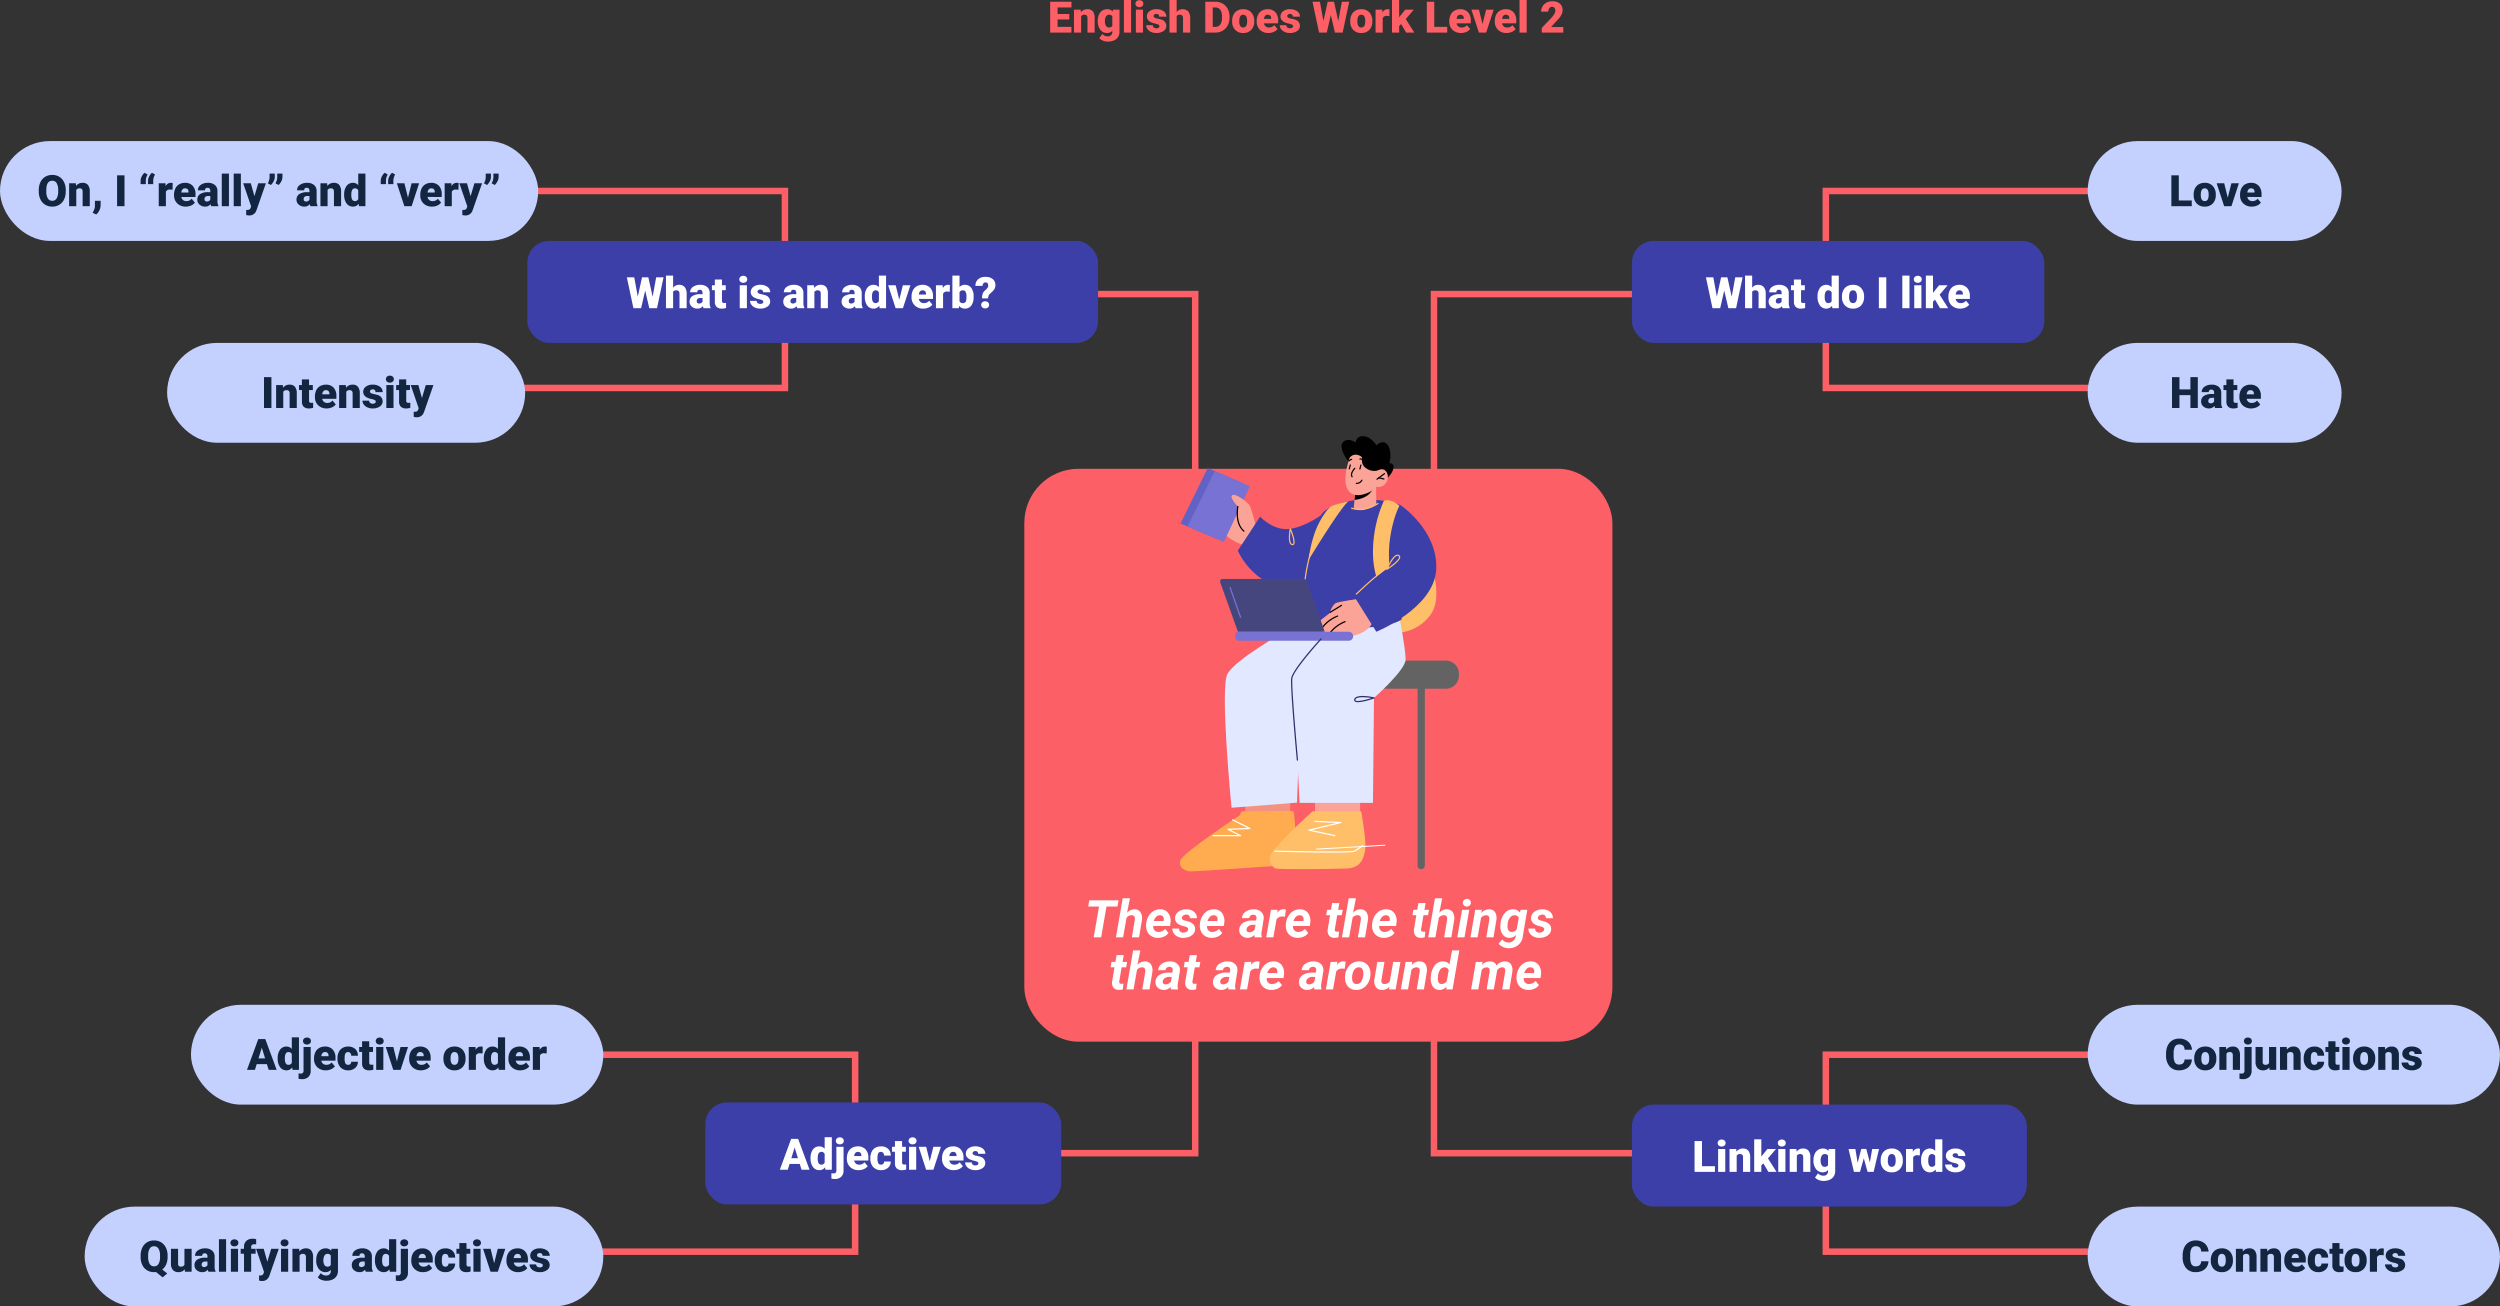 <svg xmlns="http://www.w3.org/2000/svg" width="1152" height="602.01" viewBox="0 0 1152 602.01">
  <rect x="0" y="0" width="1152" height="602.01" fill="#333333" stroke="none"/>
  <g id="Grupo_158085" data-name="Grupo 158085" transform="translate(-198.333 -293.99)">
    <path id="Trazado_131780" data-name="Trazado 131780" d="M-109.268-6.035h-5.391v3.4h6.367V0h-9.795V-14.219h9.814v2.646h-6.387v3h5.391Zm5.244-4.531.107,1.24a3.583,3.583,0,0,1,3.018-1.436,3.015,3.015,0,0,1,2.466.986,4.7,4.7,0,0,1,.845,2.969V0h-3.3V-6.67a1.783,1.783,0,0,0-.322-1.177,1.491,1.491,0,0,0-1.172-.376,1.569,1.569,0,0,0-1.436.762V0h-3.291V-10.566Zm7.871,5.205a7.134,7.134,0,0,1,.527-2.832,4.245,4.245,0,0,1,1.514-1.9,3.99,3.99,0,0,1,2.295-.669,3.173,3.173,0,0,1,2.578,1.113l.117-.918h2.988V-.4a4.455,4.455,0,0,1-.649,2.427,4.167,4.167,0,0,1-1.88,1.582,6.91,6.91,0,0,1-2.852.552,5.961,5.961,0,0,1-2.251-.439A4.063,4.063,0,0,1-95.43,2.578L-94.053.645a3.018,3.018,0,0,0,2.422,1.084A1.96,1.96,0,0,0-89.443-.518V-.85A3.09,3.09,0,0,1-91.836.2a3.819,3.819,0,0,1-3.125-1.479,6.13,6.13,0,0,1-1.191-3.96Zm3.3.205A3.759,3.759,0,0,0-92.363-3.1,1.541,1.541,0,0,0-91-2.344a1.748,1.748,0,0,0,1.553-.713V-7.5a1.7,1.7,0,0,0-1.533-.723,1.551,1.551,0,0,0-1.377.786A4.287,4.287,0,0,0-92.852-5.156ZM-80.791,0h-3.3V-15h3.3Zm5.5,0h-3.3V-10.566h3.3Zm-3.5-13.3a1.482,1.482,0,0,1,.508-1.159,1.909,1.909,0,0,1,1.318-.452,1.909,1.909,0,0,1,1.318.452,1.482,1.482,0,0,1,.508,1.159,1.482,1.482,0,0,1-.508,1.159,1.909,1.909,0,0,1-1.318.452,1.909,1.909,0,0,1-1.318-.452A1.482,1.482,0,0,1-78.789-13.3ZM-67.734-2.969a.76.76,0,0,0-.439-.674,6.685,6.685,0,0,0-1.67-.527,7.615,7.615,0,0,1-2.031-.718A3.4,3.4,0,0,1-73.1-5.967a2.577,2.577,0,0,1-.42-1.455,2.92,2.92,0,0,1,1.2-2.4,4.948,4.948,0,0,1,3.145-.942,5.482,5.482,0,0,1,3.359.947,2.962,2.962,0,0,1,1.27,2.49h-3.3q0-1.27-1.338-1.27a1.326,1.326,0,0,0-.869.288.892.892,0,0,0-.352.718.819.819,0,0,0,.43.713,4.06,4.06,0,0,0,1.372.449,11.857,11.857,0,0,1,1.655.42,3.007,3.007,0,0,1,2.383,2.939A2.767,2.767,0,0,1-65.845-.713,5.631,5.631,0,0,1-69.17.2a5.747,5.747,0,0,1-2.422-.488,4.05,4.05,0,0,1-1.66-1.328,3.007,3.007,0,0,1-.6-1.768h3.076a1.272,1.272,0,0,0,.488,1.069,2.009,2.009,0,0,0,1.2.337,1.58,1.58,0,0,0,1.011-.273A.875.875,0,0,0-67.734-2.969Zm7.93-6.465a3.294,3.294,0,0,1,2.7-1.328,3.284,3.284,0,0,1,2.637,1.035,4.651,4.651,0,0,1,.908,3.057V0h-3.3V-6.592a1.86,1.86,0,0,0-.342-1.235,1.469,1.469,0,0,0-1.162-.4,1.582,1.582,0,0,0-1.436.645V0H-63.1V-15H-59.8ZM-46.6,0V-14.219h4.58a6.737,6.737,0,0,1,3.389.854,6.006,6.006,0,0,1,2.349,2.412,7.283,7.283,0,0,1,.854,3.491v.654a7.325,7.325,0,0,1-.825,3.5A6.032,6.032,0,0,1-38.579-.884,6.589,6.589,0,0,1-41.924,0Zm3.428-11.572v8.936h1.191a2.666,2.666,0,0,0,2.266-1.05,5.145,5.145,0,0,0,.791-3.12v-.615a5.1,5.1,0,0,0-.791-3.105,2.713,2.713,0,0,0-2.3-1.045Zm8.936,6.191A6.236,6.236,0,0,1-33.623-8.2a4.4,4.4,0,0,1,1.768-1.9,5.323,5.323,0,0,1,2.705-.664,4.858,4.858,0,0,1,3.74,1.47,5.64,5.64,0,0,1,1.367,4v.117a5.472,5.472,0,0,1-1.372,3.921A4.871,4.871,0,0,1-29.131.2a4.927,4.927,0,0,1-3.623-1.353,5.29,5.29,0,0,1-1.475-3.667Zm3.291.205a3.932,3.932,0,0,0,.459,2.148,1.529,1.529,0,0,0,1.357.684q1.758,0,1.8-2.705v-.332q0-2.842-1.816-2.842-1.65,0-1.787,2.451ZM-17.48.2a5.432,5.432,0,0,1-3.936-1.45,5.008,5.008,0,0,1-1.5-3.774V-5.3a6.489,6.489,0,0,1,.6-2.861,4.395,4.395,0,0,1,1.753-1.919,5.292,5.292,0,0,1,2.734-.679A4.574,4.574,0,0,1-14.316-9.38a5.43,5.43,0,0,1,1.289,3.853v1.279H-19.57a2.372,2.372,0,0,0,.771,1.4,2.3,2.3,0,0,0,1.543.508,2.958,2.958,0,0,0,2.441-1.094l1.5,1.777A4.2,4.2,0,0,1-15.054-.308,5.891,5.891,0,0,1-17.48.2Zm-.371-8.418q-1.445,0-1.719,1.914h3.32v-.254a1.63,1.63,0,0,0-.4-1.226A1.593,1.593,0,0,0-17.852-8.223Zm11.68,5.254a.76.76,0,0,0-.439-.674,6.685,6.685,0,0,0-1.67-.527,7.615,7.615,0,0,1-2.031-.718,3.4,3.4,0,0,1-1.221-1.079,2.577,2.577,0,0,1-.42-1.455,2.92,2.92,0,0,1,1.2-2.4,4.948,4.948,0,0,1,3.145-.942,5.482,5.482,0,0,1,3.359.947,2.962,2.962,0,0,1,1.27,2.49h-3.3q0-1.27-1.338-1.27a1.326,1.326,0,0,0-.869.288.892.892,0,0,0-.352.718.819.819,0,0,0,.43.713,4.06,4.06,0,0,0,1.372.449,11.857,11.857,0,0,1,1.655.42A3.007,3.007,0,0,1-3-3.066,2.767,2.767,0,0,1-4.282-.713,5.631,5.631,0,0,1-7.607.2a5.747,5.747,0,0,1-2.422-.488,4.05,4.05,0,0,1-1.66-1.328,3.007,3.007,0,0,1-.6-1.768h3.076a1.272,1.272,0,0,0,.488,1.069,2.009,2.009,0,0,0,1.2.337,1.58,1.58,0,0,0,1.011-.273A.875.875,0,0,0-6.172-2.969ZM14.688-5.3l1.631-8.916h3.4L16.7,0H13.145l-1.9-8.105L9.375,0H5.83L2.8-14.219H6.211L7.842-5.3l1.953-8.916h2.91Zm5.5-.078A6.236,6.236,0,0,1,20.8-8.2a4.4,4.4,0,0,1,1.768-1.9,5.323,5.323,0,0,1,2.705-.664,4.858,4.858,0,0,1,3.74,1.47,5.64,5.64,0,0,1,1.367,4v.117a5.472,5.472,0,0,1-1.372,3.921A4.871,4.871,0,0,1,25.293.2,4.927,4.927,0,0,1,21.67-1.157,5.29,5.29,0,0,1,20.2-4.824Zm3.291.205a3.932,3.932,0,0,0,.459,2.148,1.529,1.529,0,0,0,1.357.684q1.758,0,1.8-2.705v-.332q0-2.842-1.816-2.842-1.65,0-1.787,2.451ZM38.223-7.588l-1.084-.078a1.947,1.947,0,0,0-1.992.977V0H31.855V-10.566h3.086l.107,1.357a2.548,2.548,0,0,1,2.314-1.553,3.209,3.209,0,0,1,.918.117Zm5.43,3.652-.928.928V0H39.434V-15.01h3.291v7.969l.332-.439,2.48-3.086h3.945l-3.7,4.346L49.727,0h-3.77Zm15.254,1.3h5.967V0H55.479V-14.219h3.428ZM71.279.2a5.432,5.432,0,0,1-3.936-1.45,5.008,5.008,0,0,1-1.5-3.774V-5.3a6.489,6.489,0,0,1,.6-2.861,4.395,4.395,0,0,1,1.753-1.919,5.292,5.292,0,0,1,2.734-.679A4.574,4.574,0,0,1,74.443-9.38a5.43,5.43,0,0,1,1.289,3.853v1.279H69.189a2.372,2.372,0,0,0,.771,1.4,2.3,2.3,0,0,0,1.543.508,2.958,2.958,0,0,0,2.441-1.094l1.5,1.777A4.2,4.2,0,0,1,73.706-.308,5.891,5.891,0,0,1,71.279.2Zm-.371-8.418q-1.445,0-1.719,1.914h3.32v-.254a1.63,1.63,0,0,0-.4-1.226A1.593,1.593,0,0,0,70.908-8.223ZM81.143-3.916l1.67-6.65h3.467L82.832,0H79.473L76.025-10.566H79.5ZM92.246.2a5.432,5.432,0,0,1-3.936-1.45,5.008,5.008,0,0,1-1.5-3.774V-5.3a6.489,6.489,0,0,1,.6-2.861,4.395,4.395,0,0,1,1.753-1.919,5.292,5.292,0,0,1,2.734-.679A4.574,4.574,0,0,1,95.41-9.38,5.43,5.43,0,0,1,96.7-5.527v1.279H90.156a2.372,2.372,0,0,0,.771,1.4,2.3,2.3,0,0,0,1.543.508,2.958,2.958,0,0,0,2.441-1.094l1.5,1.777A4.2,4.2,0,0,1,94.673-.308,5.891,5.891,0,0,1,92.246.2Zm-.371-8.418q-1.445,0-1.719,1.914h3.32v-.254a1.63,1.63,0,0,0-.4-1.226A1.593,1.593,0,0,0,91.875-8.223ZM101.494,0h-3.3V-15h3.3Zm16.875,0h-9.922V-2.148l4.57-4.8q1.689-1.924,1.689-3.057a2.126,2.126,0,0,0-.4-1.4,1.43,1.43,0,0,0-1.162-.479,1.447,1.447,0,0,0-1.221.64,2.629,2.629,0,0,0-.469,1.6h-3.3a4.67,4.67,0,0,1,.654-2.417,4.588,4.588,0,0,1,1.816-1.733,5.4,5.4,0,0,1,2.6-.625,5.308,5.308,0,0,1,3.55,1.064,3.8,3.8,0,0,1,1.245,3.057,4.439,4.439,0,0,1-.312,1.636A7.173,7.173,0,0,1,116.733-7a24.476,24.476,0,0,1-2.124,2.339l-1.836,2.119h5.6Z" transform="translate(800.333 309)" fill="#fc5f65"/>
    <g id="Grupo_158053" data-name="Grupo 158053">
      <path id="Trazado_123071" data-name="Trazado 123071" d="M-11591.151-9689h-137.5v90.761h146.7" transform="translate(12768.333 10071)" fill="none" stroke="#fc5f65" stroke-width="3"/>
      <path id="Trazado_123074" data-name="Trazado 123074" d="M-11719.454-9689h137.5v90.761h-146.7" transform="translate(12141.985 10071)" fill="none" stroke="#fc5f65" stroke-width="3"/>
      <path id="Trazado_123072" data-name="Trazado 123072" d="M-11591.151-9689h-137.5v90.761h146.7" transform="translate(12768.333 10469)" fill="none" stroke="#fc5f65" stroke-width="3"/>
      <path id="Trazado_123073" data-name="Trazado 123073" d="M-11719.454-9689h137.5v90.761h-146.7" transform="translate(12174.334 10469)" fill="none" stroke="#fc5f65" stroke-width="3"/>
      <rect id="Rectángulo_34881" data-name="Rectángulo 34881" width="117" height="46" rx="23" transform="translate(1160.333 359)" fill="#c4d1ff"/>
      <rect id="Rectángulo_34882" data-name="Rectángulo 34882" width="117" height="46" rx="23" transform="translate(1160.333 452)" fill="#c4d1ff"/>
      <path id="Trazado_131789" data-name="Trazado 131789" d="M-17.007-2.637h5.967V0h-9.395V-14.219h3.428Zm6.846-2.744A6.236,6.236,0,0,1-9.546-8.2a4.4,4.4,0,0,1,1.768-1.9,5.323,5.323,0,0,1,2.705-.664,4.858,4.858,0,0,1,3.74,1.47,5.64,5.64,0,0,1,1.367,4v.117A5.472,5.472,0,0,1-1.338-1.255,4.871,4.871,0,0,1-5.054.2,4.927,4.927,0,0,1-8.677-1.157a5.29,5.29,0,0,1-1.475-3.667Zm3.291.205a3.932,3.932,0,0,0,.459,2.148,1.529,1.529,0,0,0,1.357.684q1.758,0,1.8-2.705v-.332q0-2.842-1.816-2.842-1.65,0-1.787,2.451ZM5.552-3.916l1.67-6.65h3.467L7.241,0H3.882L.435-10.566H3.911ZM16.655.2a5.432,5.432,0,0,1-3.936-1.45,5.008,5.008,0,0,1-1.5-3.774V-5.3a6.489,6.489,0,0,1,.6-2.861,4.395,4.395,0,0,1,1.753-1.919,5.292,5.292,0,0,1,2.734-.679A4.574,4.574,0,0,1,19.819-9.38a5.43,5.43,0,0,1,1.289,3.853v1.279H14.565a2.372,2.372,0,0,0,.771,1.4,2.3,2.3,0,0,0,1.543.508,2.958,2.958,0,0,0,2.441-1.094l1.5,1.777A4.2,4.2,0,0,1,19.082-.308,5.891,5.891,0,0,1,16.655.2Zm-.371-8.418q-1.445,0-1.719,1.914h3.32v-.254a1.63,1.63,0,0,0-.4-1.226A1.593,1.593,0,0,0,16.284-8.223Z" transform="translate(1219.333 389)" fill="#12263f"/>
      <path id="Trazado_131790" data-name="Trazado 131790" d="M-8.252,0H-11.66V-5.937h-5.049V0h-3.428V-14.219h3.428v5.645h5.049v-5.645h3.408ZM-.283,0A3.716,3.716,0,0,1-.6-.947,3.06,3.06,0,0,1-3.135.2a3.749,3.749,0,0,1-2.539-.9A2.875,2.875,0,0,1-6.719-2.979a2.955,2.955,0,0,1,1.27-2.6,6.468,6.468,0,0,1,3.691-.879H-.742v-.559q0-1.462-1.26-1.462A1.03,1.03,0,0,0-3.174-7.319H-6.465a2.95,2.95,0,0,1,1.3-2.487,5.479,5.479,0,0,1,3.325-.956,4.8,4.8,0,0,1,3.193.986,3.429,3.429,0,0,1,1.2,2.705v4.678A4.79,4.79,0,0,0,3.008-.166V0ZM-2.344-2.148a1.836,1.836,0,0,0,1.021-.264,1.653,1.653,0,0,0,.581-.6V-4.7H-1.7q-1.719,0-1.719,1.543a.942.942,0,0,0,.3.728A1.1,1.1,0,0,0-2.344-2.148ZM8.213-13.193v2.627H9.951v2.285H8.213v4.834a1.234,1.234,0,0,0,.215.83,1.152,1.152,0,0,0,.85.234,4.828,4.828,0,0,0,.82-.059V-.088A6.074,6.074,0,0,1,8.242.2a3.448,3.448,0,0,1-2.51-.8,3.282,3.282,0,0,1-.811-2.432V-8.281H3.574v-2.285H4.922v-2.627ZM16.357.2a5.432,5.432,0,0,1-3.936-1.45,5.008,5.008,0,0,1-1.5-3.774V-5.3a6.489,6.489,0,0,1,.6-2.861,4.395,4.395,0,0,1,1.753-1.919,5.292,5.292,0,0,1,2.734-.679A4.574,4.574,0,0,1,19.521-9.38a5.43,5.43,0,0,1,1.289,3.853v1.279H14.268a2.372,2.372,0,0,0,.771,1.4,2.3,2.3,0,0,0,1.543.508,2.958,2.958,0,0,0,2.441-1.094l1.5,1.777A4.2,4.2,0,0,1,18.784-.308,5.891,5.891,0,0,1,16.357.2Zm-.371-8.418q-1.445,0-1.719,1.914h3.32v-.254a1.63,1.63,0,0,0-.4-1.226A1.593,1.593,0,0,0,15.986-8.223Z" transform="translate(1219.333 482)" fill="#12263f"/>
      <rect id="Rectángulo_34884" data-name="Rectángulo 34884" width="190" height="46" rx="23" transform="translate(1160.333 757)" fill="#c4d1ff"/>
      <rect id="Rectángulo_34883" data-name="Rectángulo 34883" width="190" height="46" rx="23" transform="translate(1160.333 850)" fill="#c4d1ff"/>
      <path id="Trazado_131792" data-name="Trazado 131792" d="M-46.973-4.814a5.193,5.193,0,0,1-.8,2.622A4.833,4.833,0,0,1-49.829-.43,7,7,0,0,1-52.852.2a5.584,5.584,0,0,1-4.414-1.826,7.54,7.54,0,0,1-1.611-5.156v-.7a8.607,8.607,0,0,1,.728-3.657,5.513,5.513,0,0,1,2.095-2.422,5.844,5.844,0,0,1,3.164-.854,6.129,6.129,0,0,1,4.16,1.362,5.383,5.383,0,0,1,1.787,3.755h-3.418a2.547,2.547,0,0,0-.654-1.865,2.691,2.691,0,0,0-1.875-.566,2.048,2.048,0,0,0-1.875.957,6.151,6.151,0,0,0-.625,3.057v1.006a6.806,6.806,0,0,0,.571,3.252,2.091,2.091,0,0,0,1.968.977,2.632,2.632,0,0,0,1.807-.557,2.363,2.363,0,0,0,.664-1.768Zm1.055-.566A6.236,6.236,0,0,1-45.3-8.2a4.4,4.4,0,0,1,1.768-1.9,5.323,5.323,0,0,1,2.705-.664,4.858,4.858,0,0,1,3.74,1.47,5.64,5.64,0,0,1,1.367,4v.117a5.472,5.472,0,0,1-1.372,3.921A4.871,4.871,0,0,1-40.811.2a4.927,4.927,0,0,1-3.623-1.353,5.29,5.29,0,0,1-1.475-3.667Zm3.291.205a3.932,3.932,0,0,0,.459,2.148,1.529,1.529,0,0,0,1.357.684q1.758,0,1.8-2.705v-.332q0-2.842-1.816-2.842-1.65,0-1.787,2.451Zm11.377-5.391.107,1.24a3.583,3.583,0,0,1,3.018-1.436,3.015,3.015,0,0,1,2.466.986,4.7,4.7,0,0,1,.845,2.969V0h-3.3V-6.67a1.783,1.783,0,0,0-.322-1.177,1.491,1.491,0,0,0-1.172-.376,1.569,1.569,0,0,0-1.436.762V0h-3.291V-10.566Zm11.8,0V.361a3.836,3.836,0,0,1-1.074,2.891A4.127,4.127,0,0,1-23.5,4.268,7.009,7.009,0,0,1-25.049,4.1V1.611a6.3,6.3,0,0,0,.928.088A1.2,1.2,0,0,0-22.754.342V-10.566ZM-23-13.3a1.482,1.482,0,0,1,.508-1.159,1.909,1.909,0,0,1,1.318-.452,1.909,1.909,0,0,1,1.318.452,1.482,1.482,0,0,1,.508,1.159,1.482,1.482,0,0,1-.508,1.159,1.909,1.909,0,0,1-1.318.452,1.909,1.909,0,0,1-1.318-.452A1.482,1.482,0,0,1-23-13.3ZM-11.3-1.143A3.393,3.393,0,0,1-14.121.2,3.328,3.328,0,0,1-16.753-.815a4.251,4.251,0,0,1-.894-2.905v-6.846h3.291V-3.7a1.183,1.183,0,0,0,1.318,1.357,1.72,1.72,0,0,0,1.611-.811v-7.412h3.311V0H-11.2Zm8.008-9.424.107,1.24A3.583,3.583,0,0,1-.166-10.762,3.015,3.015,0,0,1,2.3-9.775a4.7,4.7,0,0,1,.845,2.969V0h-3.3V-6.67A1.783,1.783,0,0,0-.479-7.847,1.491,1.491,0,0,0-1.65-8.223a1.569,1.569,0,0,0-1.436.762V0H-6.377V-10.566ZM9.434-2.344a1.464,1.464,0,0,0,1.074-.376,1.379,1.379,0,0,0,.371-1.05h3.086A3.653,3.653,0,0,1,12.72-.918,4.631,4.631,0,0,1,9.512.2,4.689,4.689,0,0,1,5.879-1.25a5.7,5.7,0,0,1-1.328-4v-.137a6.436,6.436,0,0,1,.591-2.827,4.3,4.3,0,0,1,1.7-1.885,5.081,5.081,0,0,1,2.637-.659,4.573,4.573,0,0,1,3.271,1.143,4.053,4.053,0,0,1,1.211,3.1H10.879a1.807,1.807,0,0,0-.4-1.26A1.382,1.382,0,0,0,9.4-8.223q-1.279,0-1.494,1.631a11.508,11.508,0,0,0-.068,1.426,4.52,4.52,0,0,0,.381,2.207A1.319,1.319,0,0,0,9.434-2.344Zm9.756-10.85v2.627h1.738v2.285H19.189v4.834a1.234,1.234,0,0,0,.215.83,1.152,1.152,0,0,0,.85.234,4.828,4.828,0,0,0,.82-.059V-.088A6.074,6.074,0,0,1,19.219.2a3.448,3.448,0,0,1-2.51-.8A3.282,3.282,0,0,1,15.9-3.037V-8.281H14.551v-2.285H15.9v-2.627ZM25.693,0h-3.3V-10.566h3.3ZM22.2-13.3a1.482,1.482,0,0,1,.508-1.159,1.909,1.909,0,0,1,1.318-.452,1.909,1.909,0,0,1,1.318.452A1.482,1.482,0,0,1,25.85-13.3a1.482,1.482,0,0,1-.508,1.159,1.909,1.909,0,0,1-1.318.452,1.909,1.909,0,0,1-1.318-.452A1.482,1.482,0,0,1,22.2-13.3ZM27.3-5.381A6.236,6.236,0,0,1,27.92-8.2a4.4,4.4,0,0,1,1.768-1.9,5.323,5.323,0,0,1,2.705-.664,4.858,4.858,0,0,1,3.74,1.47,5.64,5.64,0,0,1,1.367,4v.117a5.472,5.472,0,0,1-1.372,3.921A4.871,4.871,0,0,1,32.412.2a4.927,4.927,0,0,1-3.623-1.353,5.29,5.29,0,0,1-1.475-3.667Zm3.291.205a3.932,3.932,0,0,0,.459,2.148,1.529,1.529,0,0,0,1.357.684q1.758,0,1.8-2.705v-.332q0-2.842-1.816-2.842-1.65,0-1.787,2.451Zm11.377-5.391.107,1.24A3.583,3.583,0,0,1,45.1-10.762a3.015,3.015,0,0,1,2.466.986,4.7,4.7,0,0,1,.845,2.969V0h-3.3V-6.67a1.783,1.783,0,0,0-.322-1.177,1.491,1.491,0,0,0-1.172-.376,1.569,1.569,0,0,0-1.436.762V0H38.887V-10.566Zm13.789,7.6a.76.76,0,0,0-.439-.674,6.685,6.685,0,0,0-1.67-.527,7.615,7.615,0,0,1-2.031-.718A3.4,3.4,0,0,1,50.4-5.967a2.577,2.577,0,0,1-.42-1.455,2.92,2.92,0,0,1,1.2-2.4,4.948,4.948,0,0,1,3.145-.942,5.482,5.482,0,0,1,3.359.947,2.962,2.962,0,0,1,1.27,2.49h-3.3q0-1.27-1.338-1.27a1.326,1.326,0,0,0-.869.288.892.892,0,0,0-.352.718.819.819,0,0,0,.43.713,4.06,4.06,0,0,0,1.372.449,11.857,11.857,0,0,1,1.655.42,3.007,3.007,0,0,1,2.383,2.939A2.767,2.767,0,0,1,57.651-.713,5.632,5.632,0,0,1,54.326.2,5.747,5.747,0,0,1,51.9-.293a4.05,4.05,0,0,1-1.66-1.328,3.007,3.007,0,0,1-.6-1.768h3.076a1.272,1.272,0,0,0,.488,1.069,2.009,2.009,0,0,0,1.2.337,1.58,1.58,0,0,0,1.011-.273A.875.875,0,0,0,55.762-2.969Z" transform="translate(1255.333 787)" fill="#12263f"/>
      <path id="Trazado_131793" data-name="Trazado 131793" d="M-39.331-4.814a5.193,5.193,0,0,1-.8,2.622A4.833,4.833,0,0,1-42.187-.43,7,7,0,0,1-45.21.2a5.584,5.584,0,0,1-4.414-1.826,7.54,7.54,0,0,1-1.611-5.156v-.7a8.607,8.607,0,0,1,.728-3.657,5.513,5.513,0,0,1,2.095-2.422,5.844,5.844,0,0,1,3.164-.854,6.129,6.129,0,0,1,4.16,1.362A5.383,5.383,0,0,1-39.3-9.307H-42.72a2.547,2.547,0,0,0-.654-1.865,2.691,2.691,0,0,0-1.875-.566,2.048,2.048,0,0,0-1.875.957,6.151,6.151,0,0,0-.625,3.057v1.006a6.806,6.806,0,0,0,.571,3.252,2.091,2.091,0,0,0,1.968.977A2.632,2.632,0,0,0-43.4-3.047a2.363,2.363,0,0,0,.664-1.768Zm1.055-.566A6.236,6.236,0,0,1-37.661-8.2a4.4,4.4,0,0,1,1.768-1.9,5.323,5.323,0,0,1,2.705-.664,4.858,4.858,0,0,1,3.74,1.47,5.64,5.64,0,0,1,1.367,4v.117a5.472,5.472,0,0,1-1.372,3.921A4.871,4.871,0,0,1-33.169.2a4.927,4.927,0,0,1-3.623-1.353,5.29,5.29,0,0,1-1.475-3.667Zm3.291.205a3.932,3.932,0,0,0,.459,2.148,1.529,1.529,0,0,0,1.357.684q1.758,0,1.8-2.705v-.332q0-2.842-1.816-2.842-1.65,0-1.787,2.451Zm11.377-5.391.107,1.24a3.583,3.583,0,0,1,3.018-1.436,3.015,3.015,0,0,1,2.466.986,4.7,4.7,0,0,1,.845,2.969V0h-3.3V-6.67A1.783,1.783,0,0,0-20.8-7.847a1.491,1.491,0,0,0-1.172-.376,1.569,1.569,0,0,0-1.436.762V0h-3.291V-10.566Zm11.279,0,.107,1.24A3.583,3.583,0,0,1-9.2-10.762a3.015,3.015,0,0,1,2.466.986,4.7,4.7,0,0,1,.845,2.969V0h-3.3V-6.67a1.783,1.783,0,0,0-.322-1.177,1.491,1.491,0,0,0-1.172-.376,1.569,1.569,0,0,0-1.436.762V0h-3.291V-10.566ZM1.04.2A5.432,5.432,0,0,1-2.9-1.255,5.008,5.008,0,0,1-4.4-5.029V-5.3a6.489,6.489,0,0,1,.6-2.861,4.395,4.395,0,0,1,1.753-1.919,5.292,5.292,0,0,1,2.734-.679A4.574,4.574,0,0,1,4.2-9.38,5.43,5.43,0,0,1,5.493-5.527v1.279H-1.05a2.372,2.372,0,0,0,.771,1.4,2.3,2.3,0,0,0,1.543.508A2.958,2.958,0,0,0,3.706-3.437L5.21-1.66A4.2,4.2,0,0,1,3.467-.308,5.891,5.891,0,0,1,1.04.2ZM.669-8.223q-1.445,0-1.719,1.914h3.32v-.254a1.63,1.63,0,0,0-.4-1.226A1.593,1.593,0,0,0,.669-8.223ZM11.284-2.344a1.464,1.464,0,0,0,1.074-.376,1.379,1.379,0,0,0,.371-1.05h3.086A3.653,3.653,0,0,1,14.57-.918,4.631,4.631,0,0,1,11.362.2,4.689,4.689,0,0,1,7.729-1.25a5.7,5.7,0,0,1-1.328-4v-.137a6.436,6.436,0,0,1,.591-2.827A4.3,4.3,0,0,1,8.7-10.1a5.081,5.081,0,0,1,2.637-.659A4.573,4.573,0,0,1,14.6-9.619a4.053,4.053,0,0,1,1.211,3.1H12.729a1.807,1.807,0,0,0-.4-1.26,1.382,1.382,0,0,0-1.074-.439q-1.279,0-1.494,1.631a11.508,11.508,0,0,0-.068,1.426,4.52,4.52,0,0,0,.381,2.207A1.319,1.319,0,0,0,11.284-2.344Zm9.756-10.85v2.627h1.738v2.285H21.04v4.834a1.234,1.234,0,0,0,.215.83,1.152,1.152,0,0,0,.85.234,4.828,4.828,0,0,0,.82-.059V-.088A6.074,6.074,0,0,1,21.069.2a3.448,3.448,0,0,1-2.51-.8,3.282,3.282,0,0,1-.811-2.432V-8.281H16.4v-2.285h1.348v-2.627Zm2.324,7.813A6.236,6.236,0,0,1,23.979-8.2a4.4,4.4,0,0,1,1.768-1.9,5.323,5.323,0,0,1,2.705-.664,4.858,4.858,0,0,1,3.74,1.47,5.64,5.64,0,0,1,1.367,4v.117a5.472,5.472,0,0,1-1.372,3.921A4.871,4.871,0,0,1,28.472.2a4.927,4.927,0,0,1-3.623-1.353,5.29,5.29,0,0,1-1.475-3.667Zm3.291.205a3.932,3.932,0,0,0,.459,2.148,1.529,1.529,0,0,0,1.357.684q1.758,0,1.8-2.705v-.332q0-2.842-1.816-2.842-1.65,0-1.787,2.451ZM41.4-7.588l-1.084-.078a1.947,1.947,0,0,0-1.992.977V0H35.034V-10.566H38.12l.107,1.357a2.548,2.548,0,0,1,2.314-1.553,3.209,3.209,0,0,1,.918.117ZM48.12-2.969a.76.76,0,0,0-.439-.674,6.685,6.685,0,0,0-1.67-.527,7.615,7.615,0,0,1-2.031-.718,3.4,3.4,0,0,1-1.221-1.079,2.577,2.577,0,0,1-.42-1.455,2.92,2.92,0,0,1,1.2-2.4,4.948,4.948,0,0,1,3.145-.942,5.482,5.482,0,0,1,3.359.947,2.962,2.962,0,0,1,1.27,2.49h-3.3q0-1.27-1.338-1.27a1.326,1.326,0,0,0-.869.288.892.892,0,0,0-.352.718.819.819,0,0,0,.43.713,4.06,4.06,0,0,0,1.372.449,11.857,11.857,0,0,1,1.655.42,3.007,3.007,0,0,1,2.383,2.939A2.767,2.767,0,0,1,50.01-.713,5.632,5.632,0,0,1,46.685.2a5.747,5.747,0,0,1-2.422-.488A4.05,4.05,0,0,1,42.6-1.621a3.007,3.007,0,0,1-.6-1.768h3.076a1.272,1.272,0,0,0,.488,1.069,2.009,2.009,0,0,0,1.2.337,1.58,1.58,0,0,0,1.011-.273A.875.875,0,0,0,48.12-2.969Z" transform="translate(1255.333 880)" fill="#12263f"/>
      <rect id="Rectángulo_34886" data-name="Rectángulo 34886" width="190" height="46" rx="23" transform="translate(286.333 757)" fill="#c4d1ff"/>
      <rect id="Rectángulo_34885" data-name="Rectángulo 34885" width="239" height="46" rx="23" transform="translate(237.333 850)" fill="#c4d1ff"/>
      <path id="Trazado_131784" data-name="Trazado 131784" d="M-60.015-2.656h-4.7L-65.532,0h-3.662l5.215-14.219h3.223L-55.5,0h-3.682ZM-63.892-5.3h3.057l-1.533-4.932Zm8.857-.059A6.455,6.455,0,0,1-53.95-9.316a3.568,3.568,0,0,1,3.027-1.445A3.035,3.035,0,0,1-48.54-9.648V-15h3.3V0H-48.2l-.166-1.133A3.116,3.116,0,0,1-50.942.2,3.562,3.562,0,0,1-53.931-1.25,6.659,6.659,0,0,1-55.034-5.361Zm3.291.205q0,2.813,1.641,2.813a1.62,1.62,0,0,0,1.563-.918V-7.285a1.576,1.576,0,0,0-1.543-.937q-1.523,0-1.65,2.461Zm11.914-5.41V.361A3.836,3.836,0,0,1-40.9,3.252a4.127,4.127,0,0,1-2.969,1.016A7.009,7.009,0,0,1-45.425,4.1V1.611A6.3,6.3,0,0,0-44.5,1.7,1.2,1.2,0,0,0-43.13.342V-10.566ZM-43.374-13.3a1.482,1.482,0,0,1,.508-1.159,1.909,1.909,0,0,1,1.318-.452,1.909,1.909,0,0,1,1.318.452,1.482,1.482,0,0,1,.508,1.159,1.482,1.482,0,0,1-.508,1.159,1.909,1.909,0,0,1-1.318.452,1.909,1.909,0,0,1-1.318-.452A1.482,1.482,0,0,1-43.374-13.3ZM-32.856.2a5.432,5.432,0,0,1-3.936-1.45,5.008,5.008,0,0,1-1.5-3.774V-5.3a6.489,6.489,0,0,1,.6-2.861,4.395,4.395,0,0,1,1.753-1.919,5.292,5.292,0,0,1,2.734-.679A4.574,4.574,0,0,1-29.692-9.38,5.43,5.43,0,0,1-28.4-5.527v1.279h-6.543a2.372,2.372,0,0,0,.771,1.4,2.3,2.3,0,0,0,1.543.508A2.958,2.958,0,0,0-30.19-3.437l1.5,1.777A4.2,4.2,0,0,1-30.43-.308,5.891,5.891,0,0,1-32.856.2Zm-.371-8.418q-1.445,0-1.719,1.914h3.32v-.254a1.63,1.63,0,0,0-.4-1.226A1.593,1.593,0,0,0-33.228-8.223Zm10.615,5.879a1.464,1.464,0,0,0,1.074-.376,1.379,1.379,0,0,0,.371-1.05h3.086A3.653,3.653,0,0,1-19.326-.918,4.631,4.631,0,0,1-22.534.2,4.689,4.689,0,0,1-26.167-1.25a5.7,5.7,0,0,1-1.328-4v-.137A6.436,6.436,0,0,1-26.9-8.218,4.3,4.3,0,0,1-25.2-10.1a5.081,5.081,0,0,1,2.637-.659,4.573,4.573,0,0,1,3.271,1.143,4.053,4.053,0,0,1,1.211,3.1h-3.086a1.807,1.807,0,0,0-.4-1.26,1.382,1.382,0,0,0-1.074-.439q-1.279,0-1.494,1.631A11.508,11.508,0,0,0-24.2-5.166a4.52,4.52,0,0,0,.381,2.207A1.319,1.319,0,0,0-22.612-2.344Zm9.756-10.85v2.627h1.738v2.285h-1.738v4.834a1.234,1.234,0,0,0,.215.83,1.152,1.152,0,0,0,.85.234,4.828,4.828,0,0,0,.82-.059V-.088A6.074,6.074,0,0,1-12.827.2a3.448,3.448,0,0,1-2.51-.8,3.282,3.282,0,0,1-.811-2.432V-8.281H-17.5v-2.285h1.348v-2.627ZM-6.353,0h-3.3V-10.566h3.3Zm-3.5-13.3a1.482,1.482,0,0,1,.508-1.159,1.909,1.909,0,0,1,1.318-.452A1.909,1.909,0,0,1-6.7-14.46,1.482,1.482,0,0,1-6.2-13.3,1.482,1.482,0,0,1-6.7-12.141a1.909,1.909,0,0,1-1.318.452,1.909,1.909,0,0,1-1.318-.452A1.482,1.482,0,0,1-9.849-13.3ZM-.112-3.916l1.67-6.65H5.024L1.577,0H-1.782L-5.229-10.566h3.477ZM10.991.2a5.432,5.432,0,0,1-3.936-1.45,5.008,5.008,0,0,1-1.5-3.774V-5.3a6.489,6.489,0,0,1,.6-2.861,4.395,4.395,0,0,1,1.753-1.919,5.292,5.292,0,0,1,2.734-.679A4.574,4.574,0,0,1,14.155-9.38a5.43,5.43,0,0,1,1.289,3.853v1.279H8.9a2.372,2.372,0,0,0,.771,1.4,2.3,2.3,0,0,0,1.543.508,2.958,2.958,0,0,0,2.441-1.094l1.5,1.777A4.2,4.2,0,0,1,13.418-.308,5.891,5.891,0,0,1,10.991.2ZM10.62-8.223q-1.445,0-1.719,1.914h3.32v-.254a1.63,1.63,0,0,0-.4-1.226A1.593,1.593,0,0,0,10.62-8.223ZM21.333-5.381A6.236,6.236,0,0,1,21.948-8.2a4.4,4.4,0,0,1,1.768-1.9,5.323,5.323,0,0,1,2.705-.664,4.858,4.858,0,0,1,3.74,1.47,5.64,5.64,0,0,1,1.367,4v.117a5.472,5.472,0,0,1-1.372,3.921A4.871,4.871,0,0,1,26.44.2a4.927,4.927,0,0,1-3.623-1.353,5.29,5.29,0,0,1-1.475-3.667Zm3.291.205a3.932,3.932,0,0,0,.459,2.148,1.529,1.529,0,0,0,1.357.684q1.758,0,1.8-2.705v-.332q0-2.842-1.816-2.842-1.65,0-1.787,2.451ZM39.37-7.588l-1.084-.078a1.947,1.947,0,0,0-1.992.977V0H33V-10.566h3.086L36.2-9.209a2.548,2.548,0,0,1,2.314-1.553,3.209,3.209,0,0,1,.918.117Zm.586,2.227A6.455,6.455,0,0,1,41.04-9.316a3.568,3.568,0,0,1,3.027-1.445A3.035,3.035,0,0,1,46.45-9.648V-15h3.3V0H46.792l-.166-1.133A3.116,3.116,0,0,1,44.048.2,3.562,3.562,0,0,1,41.06-1.25,6.659,6.659,0,0,1,39.956-5.361Zm3.291.205q0,2.813,1.641,2.813a1.62,1.62,0,0,0,1.563-.918V-7.285a1.576,1.576,0,0,0-1.543-.937q-1.523,0-1.65,2.461ZM56.733.2A5.432,5.432,0,0,1,52.8-1.255a5.008,5.008,0,0,1-1.5-3.774V-5.3a6.489,6.489,0,0,1,.6-2.861,4.395,4.395,0,0,1,1.753-1.919,5.292,5.292,0,0,1,2.734-.679A4.574,4.574,0,0,1,59.9-9.38a5.43,5.43,0,0,1,1.289,3.853v1.279H54.644a2.372,2.372,0,0,0,.771,1.4,2.3,2.3,0,0,0,1.543.508A2.958,2.958,0,0,0,59.4-3.437L60.9-1.66A4.2,4.2,0,0,1,59.16-.308,5.891,5.891,0,0,1,56.733.2Zm-.371-8.418q-1.445,0-1.719,1.914h3.32v-.254a1.63,1.63,0,0,0-.4-1.226A1.593,1.593,0,0,0,56.362-8.223ZM68.9-7.588l-1.084-.078a1.947,1.947,0,0,0-1.992.977V0H62.534V-10.566H65.62l.107,1.357a2.548,2.548,0,0,1,2.314-1.553,3.209,3.209,0,0,1,.918.117Z" transform="translate(381.333 787)" fill="#12263f"/>
      <path id="Trazado_131785" data-name="Trazado 131785" d="M-81.772-6.816a8.4,8.4,0,0,1-.654,3.442,5.984,5.984,0,0,1-1.807,2.358L-81.938.8l-2.119,1.8L-87.114.137A6.353,6.353,0,0,1-87.974.2,6.163,6.163,0,0,1-91.2-.645a5.712,5.712,0,0,1-2.192-2.4A8.159,8.159,0,0,1-94.2-6.641v-.752a8.414,8.414,0,0,1,.767-3.691,5.713,5.713,0,0,1,2.188-2.461,6.115,6.115,0,0,1,3.257-.869,6.087,6.087,0,0,1,3.223.859,5.79,5.79,0,0,1,2.2,2.446,8.18,8.18,0,0,1,.8,3.638Zm-3.486-.6a5.979,5.979,0,0,0-.708-3.218,2.271,2.271,0,0,0-2.026-1.1,2.256,2.256,0,0,0-2.041,1.084,6.057,6.057,0,0,0-.693,3.174v.654A6.145,6.145,0,0,0-90.034-3.6,2.27,2.27,0,0,0-87.974-2.48a2.237,2.237,0,0,0,2.007-1.1,6.016,6.016,0,0,0,.708-3.174Zm11.377,6.27A3.393,3.393,0,0,1-76.7.2,3.328,3.328,0,0,1-79.336-.815a4.251,4.251,0,0,1-.894-2.905v-6.846h3.291V-3.7A1.183,1.183,0,0,0-75.62-2.344a1.72,1.72,0,0,0,1.611-.811v-7.412H-70.7V0h-3.086ZM-62.944,0a3.716,3.716,0,0,1-.312-.947A3.06,3.06,0,0,1-65.8.2a3.749,3.749,0,0,1-2.539-.9A2.875,2.875,0,0,1-69.38-2.979a2.955,2.955,0,0,1,1.27-2.6,6.468,6.468,0,0,1,3.691-.879H-63.4v-.559q0-1.462-1.26-1.462a1.03,1.03,0,0,0-1.172,1.158h-3.291a2.95,2.95,0,0,1,1.3-2.487,5.479,5.479,0,0,1,3.325-.956,4.8,4.8,0,0,1,3.193.986A3.429,3.429,0,0,1-60.1-7.07v4.678a4.79,4.79,0,0,0,.449,2.227V0ZM-65-2.148a1.836,1.836,0,0,0,1.021-.264,1.653,1.653,0,0,0,.581-.6V-4.7h-.957q-1.719,0-1.719,1.543a.942.942,0,0,0,.3.728A1.1,1.1,0,0,0-65-2.148ZM-54.81,0h-3.3V-15h3.3Zm5.5,0h-3.3V-10.566h3.3Zm-3.5-13.3A1.482,1.482,0,0,1-52.3-14.46a1.909,1.909,0,0,1,1.318-.452,1.909,1.909,0,0,1,1.318.452,1.482,1.482,0,0,1,.508,1.159,1.482,1.482,0,0,1-.508,1.159,1.909,1.909,0,0,1-1.318.452,1.909,1.909,0,0,1-1.318-.452A1.482,1.482,0,0,1-52.808-13.3ZM-46.558,0V-8.281h-1.533v-2.285h1.533v-.84a3.651,3.651,0,0,1,1.064-2.8,4.206,4.206,0,0,1,2.988-1A6.544,6.544,0,0,1-40.962-15l.01,2.422a3.007,3.007,0,0,0-.811-.088q-1.494,0-1.494,1.289v.811H-41.2v2.285h-2.061V0Zm10.742-4.609,1.758-5.957h3.525L-34.839,1.768l-.186.449a3.272,3.272,0,0,1-3.242,2.051,5.158,5.158,0,0,1-1.357-.195V1.729h.43a2.251,2.251,0,0,0,1.06-.2A1.216,1.216,0,0,0-37.593.81l.264-.7L-41-10.566h3.516ZM-26.206,0h-3.3V-10.566h3.3Zm-3.5-13.3a1.482,1.482,0,0,1,.508-1.159,1.909,1.909,0,0,1,1.318-.452,1.909,1.909,0,0,1,1.318.452A1.482,1.482,0,0,1-26.05-13.3a1.482,1.482,0,0,1-.508,1.159,1.909,1.909,0,0,1-1.318.452,1.909,1.909,0,0,1-1.318-.452A1.482,1.482,0,0,1-29.7-13.3Zm8.545,2.734.107,1.24a3.583,3.583,0,0,1,3.018-1.436,3.015,3.015,0,0,1,2.466.986,4.7,4.7,0,0,1,.845,2.969V0h-3.3V-6.67a1.783,1.783,0,0,0-.322-1.177,1.491,1.491,0,0,0-1.172-.376,1.569,1.569,0,0,0-1.436.762V0h-3.291V-10.566Zm7.871,5.205a7.134,7.134,0,0,1,.527-2.832,4.245,4.245,0,0,1,1.514-1.9,3.99,3.99,0,0,1,2.295-.669A3.173,3.173,0,0,1-6.372-9.648l.117-.918h2.988V-.4a4.455,4.455,0,0,1-.649,2.427A4.167,4.167,0,0,1-5.8,3.608a6.91,6.91,0,0,1-2.852.552A5.961,5.961,0,0,1-10.9,3.721a4.063,4.063,0,0,1-1.665-1.143L-11.187.645A3.018,3.018,0,0,0-8.765,1.729,1.96,1.96,0,0,0-6.577-.518V-.85A3.09,3.09,0,0,1-8.97.2a3.819,3.819,0,0,1-3.125-1.479,6.13,6.13,0,0,1-1.191-3.96Zm3.3.205A3.759,3.759,0,0,0-9.5-3.1a1.541,1.541,0,0,0,1.367.757,1.748,1.748,0,0,0,1.553-.713V-7.5A1.7,1.7,0,0,0-8.11-8.223a1.551,1.551,0,0,0-1.377.786A4.287,4.287,0,0,0-9.985-5.156ZM9.536,0a3.716,3.716,0,0,1-.312-.947A3.06,3.06,0,0,1,6.685.2a3.749,3.749,0,0,1-2.539-.9A2.875,2.875,0,0,1,3.1-2.979a2.955,2.955,0,0,1,1.27-2.6,6.468,6.468,0,0,1,3.691-.879H9.077v-.559q0-1.462-1.26-1.462A1.03,1.03,0,0,0,6.646-7.319H3.354a2.95,2.95,0,0,1,1.3-2.487,5.479,5.479,0,0,1,3.325-.956,4.8,4.8,0,0,1,3.193.986,3.429,3.429,0,0,1,1.2,2.705v4.678a4.79,4.79,0,0,0,.449,2.227V0ZM7.476-2.148A1.836,1.836,0,0,0,8.5-2.412a1.653,1.653,0,0,0,.581-.6V-4.7H8.12Q6.4-4.7,6.4-3.154a.942.942,0,0,0,.3.728A1.1,1.1,0,0,0,7.476-2.148Zm6.309-3.213a6.455,6.455,0,0,1,1.084-3.955A3.568,3.568,0,0,1,17.9-10.762a3.035,3.035,0,0,1,2.383,1.113V-15h3.3V0H20.62l-.166-1.133A3.116,3.116,0,0,1,17.876.2,3.562,3.562,0,0,1,14.888-1.25,6.659,6.659,0,0,1,13.784-5.361Zm3.291.205q0,2.813,1.641,2.813a1.62,1.62,0,0,0,1.563-.918V-7.285a1.576,1.576,0,0,0-1.543-.937q-1.523,0-1.65,2.461Zm11.914-5.41V.361a3.836,3.836,0,0,1-1.074,2.891,4.127,4.127,0,0,1-2.969,1.016A7.009,7.009,0,0,1,23.394,4.1V1.611a6.3,6.3,0,0,0,.928.088A1.2,1.2,0,0,0,25.688.342V-10.566ZM25.444-13.3a1.482,1.482,0,0,1,.508-1.159,1.909,1.909,0,0,1,1.318-.452,1.909,1.909,0,0,1,1.318.452A1.482,1.482,0,0,1,29.1-13.3a1.482,1.482,0,0,1-.508,1.159,1.909,1.909,0,0,1-1.318.452,1.909,1.909,0,0,1-1.318-.452A1.482,1.482,0,0,1,25.444-13.3ZM35.962.2a5.432,5.432,0,0,1-3.936-1.45,5.008,5.008,0,0,1-1.5-3.774V-5.3a6.489,6.489,0,0,1,.6-2.861,4.395,4.395,0,0,1,1.753-1.919,5.292,5.292,0,0,1,2.734-.679A4.574,4.574,0,0,1,39.126-9.38a5.43,5.43,0,0,1,1.289,3.853v1.279H33.872a2.372,2.372,0,0,0,.771,1.4,2.3,2.3,0,0,0,1.543.508,2.958,2.958,0,0,0,2.441-1.094l1.5,1.777A4.2,4.2,0,0,1,38.389-.308,5.891,5.891,0,0,1,35.962.2Zm-.371-8.418q-1.445,0-1.719,1.914h3.32v-.254a1.63,1.63,0,0,0-.4-1.226A1.593,1.593,0,0,0,35.591-8.223ZM46.206-2.344A1.464,1.464,0,0,0,47.28-2.72a1.379,1.379,0,0,0,.371-1.05h3.086A3.653,3.653,0,0,1,49.492-.918,4.631,4.631,0,0,1,46.284.2,4.689,4.689,0,0,1,42.651-1.25a5.7,5.7,0,0,1-1.328-4v-.137a6.436,6.436,0,0,1,.591-2.827,4.3,4.3,0,0,1,1.7-1.885,5.081,5.081,0,0,1,2.637-.659,4.573,4.573,0,0,1,3.271,1.143,4.053,4.053,0,0,1,1.211,3.1H47.651a1.807,1.807,0,0,0-.4-1.26,1.382,1.382,0,0,0-1.074-.439q-1.279,0-1.494,1.631a11.507,11.507,0,0,0-.068,1.426A4.52,4.52,0,0,0,45-2.959,1.319,1.319,0,0,0,46.206-2.344Zm9.756-10.85v2.627H57.7v2.285H55.962v4.834a1.234,1.234,0,0,0,.215.83,1.152,1.152,0,0,0,.85.234,4.828,4.828,0,0,0,.82-.059V-.088A6.074,6.074,0,0,1,55.991.2a3.448,3.448,0,0,1-2.51-.8,3.282,3.282,0,0,1-.811-2.432V-8.281H51.323v-2.285h1.348v-2.627ZM62.466,0h-3.3V-10.566h3.3Zm-3.5-13.3a1.482,1.482,0,0,1,.508-1.159,1.909,1.909,0,0,1,1.318-.452,1.909,1.909,0,0,1,1.318.452,1.482,1.482,0,0,1,.508,1.159,1.482,1.482,0,0,1-.508,1.159,1.909,1.909,0,0,1-1.318.452,1.909,1.909,0,0,1-1.318-.452A1.482,1.482,0,0,1,58.97-13.3Zm9.736,9.385,1.67-6.65h3.467L70.4,0H67.036L63.589-10.566h3.477ZM79.81.2a5.432,5.432,0,0,1-3.936-1.45,5.008,5.008,0,0,1-1.5-3.774V-5.3a6.489,6.489,0,0,1,.6-2.861,4.395,4.395,0,0,1,1.753-1.919,5.292,5.292,0,0,1,2.734-.679A4.574,4.574,0,0,1,82.974-9.38a5.43,5.43,0,0,1,1.289,3.853v1.279H77.72a2.372,2.372,0,0,0,.771,1.4,2.3,2.3,0,0,0,1.543.508,2.958,2.958,0,0,0,2.441-1.094l1.5,1.777A4.2,4.2,0,0,1,82.236-.308,5.891,5.891,0,0,1,79.81.2Zm-.371-8.418q-1.445,0-1.719,1.914h3.32v-.254a1.63,1.63,0,0,0-.4-1.226A1.593,1.593,0,0,0,79.438-8.223Zm11.68,5.254a.76.76,0,0,0-.439-.674,6.685,6.685,0,0,0-1.67-.527,7.615,7.615,0,0,1-2.031-.718,3.4,3.4,0,0,1-1.221-1.079,2.577,2.577,0,0,1-.42-1.455,2.92,2.92,0,0,1,1.2-2.4,4.948,4.948,0,0,1,3.145-.942,5.482,5.482,0,0,1,3.359.947,2.962,2.962,0,0,1,1.27,2.49h-3.3q0-1.27-1.338-1.27a1.326,1.326,0,0,0-.869.288.892.892,0,0,0-.352.718.819.819,0,0,0,.43.713,4.06,4.06,0,0,0,1.372.449,11.857,11.857,0,0,1,1.655.42,3.007,3.007,0,0,1,2.383,2.939A2.767,2.767,0,0,1,93.008-.713,5.631,5.631,0,0,1,89.683.2a5.747,5.747,0,0,1-2.422-.488A4.05,4.05,0,0,1,85.6-1.621,3.007,3.007,0,0,1,85-3.389h3.076a1.272,1.272,0,0,0,.488,1.069,2.009,2.009,0,0,0,1.2.337,1.58,1.58,0,0,0,1.011-.273A.875.875,0,0,0,91.118-2.969Z" transform="translate(357.333 880)" fill="#12263f"/>
      <rect id="Rectángulo_34887" data-name="Rectángulo 34887" width="248" height="46" rx="23" transform="translate(198.333 359)" fill="#c4d1ff"/>
      <rect id="Rectángulo_34888" data-name="Rectángulo 34888" width="165" height="46" rx="23" transform="translate(275.333 452)" fill="#c4d1ff"/>
      <path id="Trazado_131781" data-name="Trazado 131781" d="M-93.7-6.816a8.385,8.385,0,0,1-.771,3.682A5.7,5.7,0,0,1-96.665-.669,6.1,6.1,0,0,1-99.9.2a6.191,6.191,0,0,1-3.223-.835,5.692,5.692,0,0,1-2.192-2.388,8.144,8.144,0,0,1-.825-3.564v-.8a8.422,8.422,0,0,1,.767-3.687,5.688,5.688,0,0,1,2.2-2.466,6.147,6.147,0,0,1,3.257-.869,6.087,6.087,0,0,1,3.223.859,5.79,5.79,0,0,1,2.2,2.446,8.18,8.18,0,0,1,.8,3.638Zm-3.486-.6A5.979,5.979,0,0,0-97.9-10.63a2.271,2.271,0,0,0-2.026-1.1q-2.578,0-2.725,3.867l-.01,1.045a6.149,6.149,0,0,0,.693,3.213A2.268,2.268,0,0,0-99.9-2.48a2.24,2.24,0,0,0,2-1.1,5.982,5.982,0,0,0,.713-3.174Zm8.125-3.154.107,1.24a3.583,3.583,0,0,1,3.018-1.436,3.015,3.015,0,0,1,2.466.986,4.7,4.7,0,0,1,.845,2.969V0h-3.3V-6.67a1.783,1.783,0,0,0-.322-1.177,1.491,1.491,0,0,0-1.172-.376,1.569,1.569,0,0,0-1.436.762V0h-3.291V-10.566Zm9.414,14.395-1.66-.781.332-.664a5.416,5.416,0,0,0,.713-2.422V-2.48h2.637l-.01,2.119a5.3,5.3,0,0,1-.576,2.285A5.806,5.806,0,0,1-79.648,3.828ZM-66.631,0h-3.418V-14.219h3.418Zm9.2-15.391,1.445.781a5.917,5.917,0,0,0-.83,2.705v1.729h-2.4v-1.611a4.355,4.355,0,0,1,.527-1.909A5.8,5.8,0,0,1-57.432-15.391Zm3.428,0,1.445.781a5.917,5.917,0,0,0-.83,2.705v1.729h-2.4v-1.611a4.355,4.355,0,0,1,.527-1.909A5.8,5.8,0,0,1-54-15.391Zm9.521,7.8-1.084-.078a1.947,1.947,0,0,0-1.992.977V0H-50.85V-10.566h3.086l.107,1.357a2.548,2.548,0,0,1,2.314-1.553,3.209,3.209,0,0,1,.918.117ZM-38.369.2A5.432,5.432,0,0,1-42.3-1.255a5.008,5.008,0,0,1-1.5-3.774V-5.3a6.489,6.489,0,0,1,.6-2.861,4.395,4.395,0,0,1,1.753-1.919,5.292,5.292,0,0,1,2.734-.679A4.574,4.574,0,0,1-35.205-9.38a5.43,5.43,0,0,1,1.289,3.853v1.279h-6.543a2.372,2.372,0,0,0,.771,1.4,2.3,2.3,0,0,0,1.543.508A2.958,2.958,0,0,0-35.7-3.437l1.5,1.777A4.2,4.2,0,0,1-35.942-.308,5.891,5.891,0,0,1-38.369.2Zm-.371-8.418q-1.445,0-1.719,1.914h3.32v-.254a1.63,1.63,0,0,0-.4-1.226A1.593,1.593,0,0,0-38.74-8.223ZM-26.641,0a3.716,3.716,0,0,1-.312-.947A3.06,3.06,0,0,1-29.492.2a3.749,3.749,0,0,1-2.539-.9,2.875,2.875,0,0,1-1.045-2.271,2.955,2.955,0,0,1,1.27-2.6,6.468,6.468,0,0,1,3.691-.879H-27.1v-.559q0-1.462-1.26-1.462a1.03,1.03,0,0,0-1.172,1.158h-3.291a2.95,2.95,0,0,1,1.3-2.487,5.479,5.479,0,0,1,3.325-.956A4.8,4.8,0,0,1-25-9.775,3.429,3.429,0,0,1-23.8-7.07v4.678A4.79,4.79,0,0,0-23.35-.166V0ZM-28.7-2.148a1.836,1.836,0,0,0,1.021-.264,1.653,1.653,0,0,0,.581-.6V-4.7h-.957q-1.719,0-1.719,1.543a.942.942,0,0,0,.3.728A1.1,1.1,0,0,0-28.7-2.148ZM-18.506,0h-3.3V-15h3.3Zm5.5,0h-3.3V-15h3.3Zm6.25-4.609L-5-10.566h3.525L-5.781,1.768l-.186.449A3.272,3.272,0,0,1-9.209,4.268a5.158,5.158,0,0,1-1.357-.195V1.729h.43a2.251,2.251,0,0,0,1.06-.2A1.216,1.216,0,0,0-8.535.81l.264-.7-3.672-10.673h3.516ZM.83-9.766l-1.445-.781A5.666,5.666,0,0,0,.215-13.3V-15h2.4v1.592a4.306,4.306,0,0,1-.522,1.938A5.831,5.831,0,0,1,.83-9.766Zm3.535,0L2.92-10.547A5.666,5.666,0,0,0,3.75-13.3V-15h2.4v1.592A4.306,4.306,0,0,1,5.63-11.47,5.831,5.831,0,0,1,4.365-9.766ZM19.063,0a3.716,3.716,0,0,1-.312-.947A3.06,3.06,0,0,1,16.211.2a3.749,3.749,0,0,1-2.539-.9,2.875,2.875,0,0,1-1.045-2.271,2.955,2.955,0,0,1,1.27-2.6,6.468,6.468,0,0,1,3.691-.879H18.6v-.559q0-1.462-1.26-1.462a1.03,1.03,0,0,0-1.172,1.158H12.881a2.95,2.95,0,0,1,1.3-2.487,5.479,5.479,0,0,1,3.325-.956,4.8,4.8,0,0,1,3.193.986A3.429,3.429,0,0,1,21.9-7.07v4.678a4.79,4.79,0,0,0,.449,2.227V0ZM17-2.148a1.836,1.836,0,0,0,1.021-.264,1.653,1.653,0,0,0,.581-.6V-4.7h-.957q-1.719,0-1.719,1.543a.942.942,0,0,0,.3.728A1.1,1.1,0,0,0,17-2.148Zm9.746-8.418.107,1.24a3.583,3.583,0,0,1,3.018-1.436,3.015,3.015,0,0,1,2.466.986,4.7,4.7,0,0,1,.845,2.969V0h-3.3V-6.67a1.783,1.783,0,0,0-.322-1.177,1.491,1.491,0,0,0-1.172-.376,1.569,1.569,0,0,0-1.436.762V0H23.662V-10.566ZM34.59-5.361a6.455,6.455,0,0,1,1.084-3.955A3.568,3.568,0,0,1,38.7-10.762a3.035,3.035,0,0,1,2.383,1.113V-15h3.3V0H41.426L41.26-1.133A3.116,3.116,0,0,1,38.682.2,3.562,3.562,0,0,1,35.693-1.25,6.659,6.659,0,0,1,34.59-5.361Zm3.291.205q0,2.813,1.641,2.813a1.62,1.62,0,0,0,1.563-.918V-7.285a1.576,1.576,0,0,0-1.543-.937q-1.523,0-1.65,2.461ZM53.223-15.391l1.445.781a5.917,5.917,0,0,0-.83,2.705v1.729h-2.4v-1.611a4.355,4.355,0,0,1,.527-1.909A5.8,5.8,0,0,1,53.223-15.391Zm3.428,0,1.445.781a5.917,5.917,0,0,0-.83,2.705v1.729h-2.4v-1.611a4.355,4.355,0,0,1,.527-1.909A5.8,5.8,0,0,1,56.65-15.391ZM63.994-3.916l1.67-6.65h3.467L65.684,0H62.324L58.877-10.566h3.477ZM75.1.2a5.432,5.432,0,0,1-3.936-1.45,5.008,5.008,0,0,1-1.5-3.774V-5.3a6.489,6.489,0,0,1,.6-2.861,4.395,4.395,0,0,1,1.753-1.919,5.292,5.292,0,0,1,2.734-.679A4.574,4.574,0,0,1,78.262-9.38a5.43,5.43,0,0,1,1.289,3.853v1.279H73.008a2.372,2.372,0,0,0,.771,1.4,2.3,2.3,0,0,0,1.543.508,2.958,2.958,0,0,0,2.441-1.094l1.5,1.777A4.2,4.2,0,0,1,77.524-.308,5.891,5.891,0,0,1,75.1.2Zm-.371-8.418q-1.445,0-1.719,1.914h3.32v-.254a1.63,1.63,0,0,0-.4-1.226A1.593,1.593,0,0,0,74.727-8.223Zm12.539.635-1.084-.078a1.947,1.947,0,0,0-1.992.977V0H80.9V-10.566h3.086l.107,1.357a2.548,2.548,0,0,1,2.314-1.553,3.209,3.209,0,0,1,.918.117Zm5.586,2.979,1.758-5.957h3.525L93.828,1.768l-.186.449A3.272,3.272,0,0,1,90.4,4.268a5.158,5.158,0,0,1-1.357-.195V1.729h.43a2.251,2.251,0,0,0,1.06-.2A1.216,1.216,0,0,0,91.074.81l.264-.7L87.666-10.566h3.516Zm7.588-5.156-1.445-.781a5.666,5.666,0,0,0,.83-2.754V-15h2.4v1.592a4.306,4.306,0,0,1-.522,1.938A5.831,5.831,0,0,1,100.439-9.766Zm3.535,0-1.445-.781a5.666,5.666,0,0,0,.83-2.754V-15h2.4v1.592a4.306,4.306,0,0,1-.522,1.938A5.831,5.831,0,0,1,103.975-9.766Z" transform="translate(322.333 389)" fill="#12263f"/>
      <path id="Trazado_131782" data-name="Trazado 131782" d="M-34.932,0H-38.35V-14.219h3.418Zm5.254-10.566.107,1.24a3.583,3.583,0,0,1,3.018-1.436,3.015,3.015,0,0,1,2.466.986,4.7,4.7,0,0,1,.845,2.969V0h-3.3V-6.67a1.783,1.783,0,0,0-.322-1.177,1.491,1.491,0,0,0-1.172-.376,1.569,1.569,0,0,0-1.436.762V0h-3.291V-10.566Zm12.09-2.627v2.627h1.738v2.285h-1.738v4.834a1.234,1.234,0,0,0,.215.83,1.152,1.152,0,0,0,.85.234,4.828,4.828,0,0,0,.82-.059V-.088A6.074,6.074,0,0,1-17.559.2a3.448,3.448,0,0,1-2.51-.8,3.282,3.282,0,0,1-.811-2.432V-8.281h-1.348v-2.285h1.348v-2.627ZM-9.443.2a5.432,5.432,0,0,1-3.936-1.45,5.008,5.008,0,0,1-1.5-3.774V-5.3a6.489,6.489,0,0,1,.6-2.861,4.395,4.395,0,0,1,1.753-1.919,5.292,5.292,0,0,1,2.734-.679A4.574,4.574,0,0,1-6.279-9.38,5.43,5.43,0,0,1-4.99-5.527v1.279h-6.543a2.372,2.372,0,0,0,.771,1.4,2.3,2.3,0,0,0,1.543.508A2.958,2.958,0,0,0-6.777-3.437l1.5,1.777A4.2,4.2,0,0,1-7.017-.308,5.891,5.891,0,0,1-9.443.2Zm-.371-8.418q-1.445,0-1.719,1.914h3.32v-.254a1.63,1.63,0,0,0-.4-1.226A1.593,1.593,0,0,0-9.814-8.223Zm9.17-2.344.107,1.24A3.583,3.583,0,0,1,2.48-10.762a3.015,3.015,0,0,1,2.466.986,4.7,4.7,0,0,1,.845,2.969V0H2.49V-6.67a1.783,1.783,0,0,0-.322-1.177A1.491,1.491,0,0,0,1-8.223a1.569,1.569,0,0,0-1.436.762V0H-3.73V-10.566Zm13.789,7.6a.76.76,0,0,0-.439-.674,6.685,6.685,0,0,0-1.67-.527A7.615,7.615,0,0,1,9-4.888,3.4,3.4,0,0,1,7.783-5.967a2.577,2.577,0,0,1-.42-1.455,2.92,2.92,0,0,1,1.2-2.4,4.948,4.948,0,0,1,3.145-.942,5.482,5.482,0,0,1,3.359.947,2.962,2.962,0,0,1,1.27,2.49h-3.3q0-1.27-1.338-1.27a1.326,1.326,0,0,0-.869.288.892.892,0,0,0-.352.718.819.819,0,0,0,.43.713,4.06,4.06,0,0,0,1.372.449,11.857,11.857,0,0,1,1.655.42,3.007,3.007,0,0,1,2.383,2.939A2.767,2.767,0,0,1,15.034-.713,5.632,5.632,0,0,1,11.709.2,5.747,5.747,0,0,1,9.287-.293a4.05,4.05,0,0,1-1.66-1.328,3.007,3.007,0,0,1-.6-1.768h3.076A1.272,1.272,0,0,0,10.6-2.319a2.009,2.009,0,0,0,1.2.337,1.58,1.58,0,0,0,1.011-.273A.875.875,0,0,0,13.145-2.969ZM21.328,0h-3.3V-10.566h3.3Zm-3.5-13.3a1.482,1.482,0,0,1,.508-1.159,1.909,1.909,0,0,1,1.318-.452,1.909,1.909,0,0,1,1.318.452,1.482,1.482,0,0,1,.508,1.159,1.482,1.482,0,0,1-.508,1.159,1.909,1.909,0,0,1-1.318.452,1.909,1.909,0,0,1-1.318-.452A1.482,1.482,0,0,1,17.832-13.3Zm9.355.107v2.627h1.738v2.285H27.188v4.834a1.234,1.234,0,0,0,.215.83,1.152,1.152,0,0,0,.85.234,4.828,4.828,0,0,0,.82-.059V-.088A6.074,6.074,0,0,1,27.217.2a3.448,3.448,0,0,1-2.51-.8A3.282,3.282,0,0,1,23.9-3.037V-8.281H22.549v-2.285H23.9v-2.627Zm7.256,8.584L36.2-10.566h3.525L35.42,1.768l-.186.449a3.272,3.272,0,0,1-3.242,2.051,5.158,5.158,0,0,1-1.357-.195V1.729h.43a2.251,2.251,0,0,0,1.06-.2A1.216,1.216,0,0,0,32.666.81l.264-.7L29.258-10.566h3.516Z" transform="translate(358.333 482)" fill="#12263f"/>
      <path id="Trazado_123075" data-name="Trazado 123075" d="M-12094-9310.619h74.758v-67.842" transform="translate(12768.333 10136)" fill="none" stroke="#fc5f65" stroke-width="3"/>
      <path id="Trazado_123078" data-name="Trazado 123078" d="M-11978.77-9378.461H-12094v98.531" transform="translate(12953.11 9807.961)" fill="none" stroke="#fc5f65" stroke-width="3"/>
      <path id="Trazado_123076" data-name="Trazado 123076" d="M-11978.77-9310.619H-12094v-67.842" transform="translate(12953.11 10136)" fill="none" stroke="#fc5f65" stroke-width="3"/>
      <path id="Trazado_123077" data-name="Trazado 123077" d="M-12094-9378.46h74.758v91.921" transform="translate(12768.333 9807.96)" fill="none" stroke="#fc5f65" stroke-width="3"/>
      <rect id="Rectángulo_34879" data-name="Rectángulo 34879" width="164" height="47" rx="10" transform="translate(523.333 802)" fill="#3c3fa7"/>
      <path id="Trazado_131786" data-name="Trazado 131786" d="M-38.477-2.656h-4.7L-43.994,0h-3.662l5.215-14.219h3.223L-33.965,0h-3.682ZM-42.354-5.3H-39.3l-1.533-4.932Zm8.857-.059a6.455,6.455,0,0,1,1.084-3.955,3.568,3.568,0,0,1,3.027-1.445A3.035,3.035,0,0,1-27-9.648V-15h3.3V0H-26.66l-.166-1.133A3.116,3.116,0,0,1-29.4.2,3.562,3.562,0,0,1-32.393-1.25,6.659,6.659,0,0,1-33.5-5.361Zm3.291.205q0,2.813,1.641,2.813A1.62,1.62,0,0,0-27-3.262V-7.285a1.576,1.576,0,0,0-1.543-.937q-1.523,0-1.65,2.461Zm11.914-5.41V.361a3.836,3.836,0,0,1-1.074,2.891,4.127,4.127,0,0,1-2.969,1.016A7.009,7.009,0,0,1-23.887,4.1V1.611a6.3,6.3,0,0,0,.928.088A1.2,1.2,0,0,0-21.592.342V-10.566ZM-21.836-13.3a1.482,1.482,0,0,1,.508-1.159,1.909,1.909,0,0,1,1.318-.452,1.909,1.909,0,0,1,1.318.452,1.482,1.482,0,0,1,.508,1.159,1.482,1.482,0,0,1-.508,1.159,1.909,1.909,0,0,1-1.318.452,1.909,1.909,0,0,1-1.318-.452A1.482,1.482,0,0,1-21.836-13.3ZM-11.318.2a5.432,5.432,0,0,1-3.936-1.45,5.008,5.008,0,0,1-1.5-3.774V-5.3a6.489,6.489,0,0,1,.6-2.861A4.395,4.395,0,0,1-14.4-10.083a5.292,5.292,0,0,1,2.734-.679A4.574,4.574,0,0,1-8.154-9.38,5.43,5.43,0,0,1-6.865-5.527v1.279h-6.543a2.372,2.372,0,0,0,.771,1.4,2.3,2.3,0,0,0,1.543.508A2.958,2.958,0,0,0-8.652-3.437l1.5,1.777A4.2,4.2,0,0,1-8.892-.308,5.891,5.891,0,0,1-11.318.2Zm-.371-8.418q-1.445,0-1.719,1.914h3.32v-.254a1.63,1.63,0,0,0-.4-1.226A1.593,1.593,0,0,0-11.689-8.223ZM-1.074-2.344A1.464,1.464,0,0,0,0-2.72,1.379,1.379,0,0,0,.371-3.77H3.457A3.653,3.653,0,0,1,2.212-.918,4.631,4.631,0,0,1-1,.2,4.689,4.689,0,0,1-4.629-1.25a5.7,5.7,0,0,1-1.328-4v-.137a6.436,6.436,0,0,1,.591-2.827,4.3,4.3,0,0,1,1.7-1.885,5.081,5.081,0,0,1,2.637-.659A4.573,4.573,0,0,1,2.246-9.619a4.053,4.053,0,0,1,1.211,3.1H.371a1.807,1.807,0,0,0-.4-1.26A1.382,1.382,0,0,0-1.1-8.223q-1.279,0-1.494,1.631a11.508,11.508,0,0,0-.068,1.426,4.52,4.52,0,0,0,.381,2.207A1.319,1.319,0,0,0-1.074-2.344Zm9.756-10.85v2.627H10.42v2.285H8.682v4.834a1.234,1.234,0,0,0,.215.83,1.152,1.152,0,0,0,.85.234,4.828,4.828,0,0,0,.82-.059V-.088A6.074,6.074,0,0,1,8.711.2a3.448,3.448,0,0,1-2.51-.8,3.282,3.282,0,0,1-.811-2.432V-8.281H4.043v-2.285H5.391v-2.627ZM15.186,0h-3.3V-10.566h3.3Zm-3.5-13.3A1.482,1.482,0,0,1,12.2-14.46a1.909,1.909,0,0,1,1.318-.452,1.909,1.909,0,0,1,1.318.452,1.482,1.482,0,0,1,.508,1.159,1.482,1.482,0,0,1-.508,1.159,1.909,1.909,0,0,1-1.318.452,1.909,1.909,0,0,1-1.318-.452A1.482,1.482,0,0,1,11.689-13.3Zm9.736,9.385,1.67-6.65h3.467L23.115,0H19.756L16.309-10.566h3.477ZM32.529.2a5.432,5.432,0,0,1-3.936-1.45,5.008,5.008,0,0,1-1.5-3.774V-5.3a6.489,6.489,0,0,1,.6-2.861,4.395,4.395,0,0,1,1.753-1.919,5.292,5.292,0,0,1,2.734-.679A4.574,4.574,0,0,1,35.693-9.38a5.43,5.43,0,0,1,1.289,3.853v1.279H30.439a2.372,2.372,0,0,0,.771,1.4,2.3,2.3,0,0,0,1.543.508A2.958,2.958,0,0,0,35.2-3.437L36.7-1.66A4.2,4.2,0,0,1,34.956-.308,5.891,5.891,0,0,1,32.529.2Zm-.371-8.418q-1.445,0-1.719,1.914h3.32v-.254a1.63,1.63,0,0,0-.4-1.226A1.593,1.593,0,0,0,32.158-8.223Zm11.68,5.254a.76.76,0,0,0-.439-.674,6.685,6.685,0,0,0-1.67-.527A7.615,7.615,0,0,1,39.7-4.888a3.4,3.4,0,0,1-1.221-1.079,2.577,2.577,0,0,1-.42-1.455,2.92,2.92,0,0,1,1.2-2.4,4.948,4.948,0,0,1,3.145-.942,5.482,5.482,0,0,1,3.359.947,2.962,2.962,0,0,1,1.27,2.49h-3.3q0-1.27-1.338-1.27a1.326,1.326,0,0,0-.869.288.892.892,0,0,0-.352.718.819.819,0,0,0,.43.713,4.06,4.06,0,0,0,1.372.449,11.857,11.857,0,0,1,1.655.42,3.007,3.007,0,0,1,2.383,2.939A2.767,2.767,0,0,1,45.728-.713,5.632,5.632,0,0,1,42.4.2,5.747,5.747,0,0,1,39.98-.293a4.05,4.05,0,0,1-1.66-1.328,3.007,3.007,0,0,1-.6-1.768H40.8a1.272,1.272,0,0,0,.488,1.069,2.009,2.009,0,0,0,1.2.337A1.58,1.58,0,0,0,43.5-2.256.875.875,0,0,0,43.838-2.969Z" transform="translate(605.333 833)" fill="#fff"/>
      <rect id="Rectángulo_34878" data-name="Rectángulo 34878" width="182" height="47" rx="10" transform="translate(950.333 803)" fill="#3c3fa7"/>
      <path id="Trazado_131791" data-name="Trazado 131791" d="M-58.726-2.637h5.967V0h-9.395V-14.219h3.428ZM-47.993,0h-3.3V-10.566h3.3Zm-3.5-13.3a1.482,1.482,0,0,1,.508-1.159,1.909,1.909,0,0,1,1.318-.452,1.909,1.909,0,0,1,1.318.452,1.482,1.482,0,0,1,.508,1.159,1.482,1.482,0,0,1-.508,1.159,1.909,1.909,0,0,1-1.318.452,1.909,1.909,0,0,1-1.318-.452A1.482,1.482,0,0,1-51.489-13.3Zm8.545,2.734.107,1.24a3.583,3.583,0,0,1,3.018-1.436,3.015,3.015,0,0,1,2.466.986,4.7,4.7,0,0,1,.845,2.969V0h-3.3V-6.67a1.783,1.783,0,0,0-.322-1.177A1.491,1.491,0,0,0-41.3-8.223a1.569,1.569,0,0,0-1.436.762V0H-46.03V-10.566Zm12.5,6.631-.928.928V0h-3.291V-15.01h3.291v7.969l.332-.439,2.48-3.086h3.945l-3.7,4.346L-24.37,0h-3.77ZM-20.278,0h-3.3V-10.566h3.3Zm-3.5-13.3a1.482,1.482,0,0,1,.508-1.159,1.909,1.909,0,0,1,1.318-.452,1.909,1.909,0,0,1,1.318.452,1.482,1.482,0,0,1,.508,1.159,1.482,1.482,0,0,1-.508,1.159,1.909,1.909,0,0,1-1.318.452,1.909,1.909,0,0,1-1.318-.452A1.482,1.482,0,0,1-23.774-13.3Zm8.545,2.734.107,1.24A3.583,3.583,0,0,1-12.1-10.762a3.015,3.015,0,0,1,2.466.986,4.7,4.7,0,0,1,.845,2.969V0h-3.3V-6.67a1.783,1.783,0,0,0-.322-1.177,1.491,1.491,0,0,0-1.172-.376,1.569,1.569,0,0,0-1.436.762V0h-3.291V-10.566Zm7.871,5.205a7.134,7.134,0,0,1,.527-2.832,4.245,4.245,0,0,1,1.514-1.9,3.99,3.99,0,0,1,2.295-.669A3.173,3.173,0,0,1-.444-9.648l.117-.918H2.661V-.4a4.455,4.455,0,0,1-.649,2.427A4.167,4.167,0,0,1,.132,3.608,6.91,6.91,0,0,1-2.72,4.16a5.961,5.961,0,0,1-2.251-.439A4.063,4.063,0,0,1-6.636,2.578L-5.259.645A3.018,3.018,0,0,0-2.837,1.729,1.96,1.96,0,0,0-.649-.518V-.85A3.09,3.09,0,0,1-3.042.2,3.819,3.819,0,0,1-6.167-1.284a6.13,6.13,0,0,1-1.191-3.96Zm3.3.205A3.759,3.759,0,0,0-3.569-3.1,1.541,1.541,0,0,0-2.2-2.344,1.748,1.748,0,0,0-.649-3.057V-7.5a1.7,1.7,0,0,0-1.533-.723,1.551,1.551,0,0,0-1.377.786A4.287,4.287,0,0,0-4.058-5.156Zm22.7.82,1.064-6.23h3.154L20.366,0H17.583L15.835-6.27,14.077,0H11.294L8.8-10.566h3.154L13-4.189l1.68-6.377h2.295Zm4.98-1.045A6.236,6.236,0,0,1,24.233-8.2,4.4,4.4,0,0,1,26-10.1a5.323,5.323,0,0,1,2.705-.664,4.858,4.858,0,0,1,3.74,1.47,5.64,5.64,0,0,1,1.367,4v.117a5.472,5.472,0,0,1-1.372,3.921A4.871,4.871,0,0,1,28.726.2,4.927,4.927,0,0,1,25.1-1.157a5.29,5.29,0,0,1-1.475-3.667Zm3.291.205a3.932,3.932,0,0,0,.459,2.148,1.529,1.529,0,0,0,1.357.684q1.758,0,1.8-2.705v-.332q0-2.842-1.816-2.842-1.65,0-1.787,2.451ZM41.655-7.588l-1.084-.078a1.947,1.947,0,0,0-1.992.977V0H35.288V-10.566h3.086l.107,1.357A2.548,2.548,0,0,1,40.8-10.762a3.209,3.209,0,0,1,.918.117Zm.586,2.227a6.455,6.455,0,0,1,1.084-3.955,3.568,3.568,0,0,1,3.027-1.445,3.035,3.035,0,0,1,2.383,1.113V-15h3.3V0H49.077l-.166-1.133A3.116,3.116,0,0,1,46.333.2,3.562,3.562,0,0,1,43.345-1.25,6.659,6.659,0,0,1,42.241-5.361Zm3.291.205q0,2.813,1.641,2.813a1.62,1.62,0,0,0,1.563-.918V-7.285a1.576,1.576,0,0,0-1.543-.937q-1.523,0-1.65,2.461ZM59.438-2.969A.76.76,0,0,0,59-3.643a6.685,6.685,0,0,0-1.67-.527A7.615,7.615,0,0,1,55.3-4.888a3.4,3.4,0,0,1-1.221-1.079,2.577,2.577,0,0,1-.42-1.455,2.92,2.92,0,0,1,1.2-2.4A4.948,4.948,0,0,1,58-10.762a5.482,5.482,0,0,1,3.359.947,2.962,2.962,0,0,1,1.27,2.49h-3.3q0-1.27-1.338-1.27a1.326,1.326,0,0,0-.869.288.892.892,0,0,0-.352.718.819.819,0,0,0,.43.713,4.06,4.06,0,0,0,1.372.449,11.857,11.857,0,0,1,1.655.42,3.007,3.007,0,0,1,2.383,2.939A2.767,2.767,0,0,1,61.328-.713,5.632,5.632,0,0,1,58,.2a5.747,5.747,0,0,1-2.422-.488,4.05,4.05,0,0,1-1.66-1.328,3.007,3.007,0,0,1-.6-1.768H56.4a1.272,1.272,0,0,0,.488,1.069,2.009,2.009,0,0,0,1.2.337A1.58,1.58,0,0,0,59.1-2.256.875.875,0,0,0,59.438-2.969Z" transform="translate(1041.333 834)" fill="#fff"/>
      <rect id="Rectángulo_34877" data-name="Rectángulo 34877" width="190" height="47" rx="10" transform="translate(950.333 405)" fill="#3c3fa7"/>
      <path id="Trazado_131788" data-name="Trazado 131788" d="M-49.028-5.3l1.631-8.916H-44L-47.017,0h-3.555l-1.9-8.105L-54.341,0h-3.545l-3.027-14.219H-57.5L-55.874-5.3l1.953-8.916h2.91Zm9.434-4.131a3.294,3.294,0,0,1,2.7-1.328,3.284,3.284,0,0,1,2.637,1.035,4.651,4.651,0,0,1,.908,3.057V0h-3.3V-6.592A1.86,1.86,0,0,0-37-7.827a1.469,1.469,0,0,0-1.162-.4,1.582,1.582,0,0,0-1.436.645V0h-3.291V-15h3.291ZM-25.571,0a3.716,3.716,0,0,1-.312-.947A3.06,3.06,0,0,1-28.423.2a3.749,3.749,0,0,1-2.539-.9,2.875,2.875,0,0,1-1.045-2.271,2.955,2.955,0,0,1,1.27-2.6,6.468,6.468,0,0,1,3.691-.879h1.016v-.559q0-1.462-1.26-1.462a1.03,1.03,0,0,0-1.172,1.158h-3.291a2.95,2.95,0,0,1,1.3-2.487,5.479,5.479,0,0,1,3.325-.956,4.8,4.8,0,0,1,3.193.986,3.429,3.429,0,0,1,1.2,2.705v4.678A4.79,4.79,0,0,0-22.28-.166V0Zm-2.061-2.148a1.836,1.836,0,0,0,1.021-.264,1.653,1.653,0,0,0,.581-.6V-4.7h-.957q-1.719,0-1.719,1.543a.942.942,0,0,0,.3.728A1.1,1.1,0,0,0-27.632-2.148Zm10.557-11.045v2.627h1.738v2.285h-1.738v4.834a1.234,1.234,0,0,0,.215.83,1.152,1.152,0,0,0,.85.234,4.828,4.828,0,0,0,.82-.059V-.088A6.074,6.074,0,0,1-17.046.2a3.448,3.448,0,0,1-2.51-.8,3.282,3.282,0,0,1-.811-2.432V-8.281h-1.348v-2.285h1.348v-2.627Zm7.6,7.832A6.455,6.455,0,0,1-8.394-9.316a3.568,3.568,0,0,1,3.027-1.445A3.035,3.035,0,0,1-2.983-9.648V-15h3.3V0H-2.642l-.166-1.133A3.116,3.116,0,0,1-5.386.2,3.562,3.562,0,0,1-8.374-1.25,6.659,6.659,0,0,1-9.478-5.361Zm3.291.205q0,2.813,1.641,2.813a1.62,1.62,0,0,0,1.563-.918V-7.285a1.576,1.576,0,0,0-1.543-.937q-1.523,0-1.65,2.461Zm7.959-.225A6.236,6.236,0,0,1,2.388-8.2a4.4,4.4,0,0,1,1.768-1.9,5.323,5.323,0,0,1,2.705-.664,4.858,4.858,0,0,1,3.74,1.47,5.64,5.64,0,0,1,1.367,4v.117A5.472,5.472,0,0,1,10.6-1.255,4.871,4.871,0,0,1,6.88.2,4.927,4.927,0,0,1,3.257-1.157,5.29,5.29,0,0,1,1.782-4.824Zm3.291.205a3.932,3.932,0,0,0,.459,2.148,1.529,1.529,0,0,0,1.357.684q1.758,0,1.8-2.705v-.332q0-2.842-1.816-2.842-1.65,0-1.787,2.451ZM22.2,0H18.784V-14.219H22.2ZM32.886,0h-3.3V-15h3.3Zm5.5,0h-3.3V-10.566h3.3Zm-3.5-13.3A1.482,1.482,0,0,1,35.4-14.46a1.909,1.909,0,0,1,1.318-.452,1.909,1.909,0,0,1,1.318.452A1.482,1.482,0,0,1,38.54-13.3a1.482,1.482,0,0,1-.508,1.159,1.909,1.909,0,0,1-1.318.452,1.909,1.909,0,0,1-1.318-.452A1.482,1.482,0,0,1,34.888-13.3Zm9.766,9.365-.928.928V0H40.435V-15.01h3.291v7.969l.332-.439,2.48-3.086h3.945l-3.7,4.346L50.728,0h-3.77ZM56.265.2a5.432,5.432,0,0,1-3.936-1.45,5.008,5.008,0,0,1-1.5-3.774V-5.3a6.489,6.489,0,0,1,.6-2.861,4.395,4.395,0,0,1,1.753-1.919,5.292,5.292,0,0,1,2.734-.679A4.574,4.574,0,0,1,59.429-9.38a5.43,5.43,0,0,1,1.289,3.853v1.279H54.175a2.372,2.372,0,0,0,.771,1.4,2.3,2.3,0,0,0,1.543.508,2.958,2.958,0,0,0,2.441-1.094l1.5,1.777A4.2,4.2,0,0,1,58.691-.308,5.891,5.891,0,0,1,56.265.2Zm-.371-8.418q-1.445,0-1.719,1.914H57.5v-.254a1.63,1.63,0,0,0-.4-1.226A1.593,1.593,0,0,0,55.894-8.223Z" transform="translate(1045.333 436)" fill="#fff"/>
      <rect id="Rectángulo_34880" data-name="Rectángulo 34880" width="263" height="47" rx="10" transform="translate(441.333 405)" fill="#3c3fa7"/>
      <path id="Trazado_131783" data-name="Trazado 131783" d="M-73.267-5.3l1.631-8.916h3.4L-71.255,0H-74.81l-1.9-8.105L-78.579,0h-3.545l-3.027-14.219h3.408L-80.112-5.3l1.953-8.916h2.91Zm9.434-4.131a3.294,3.294,0,0,1,2.7-1.328A3.284,3.284,0,0,1-58.5-9.727a4.651,4.651,0,0,1,.908,3.057V0h-3.3V-6.592a1.86,1.86,0,0,0-.342-1.235,1.469,1.469,0,0,0-1.162-.4,1.582,1.582,0,0,0-1.436.645V0h-3.291V-15h3.291ZM-49.81,0a3.716,3.716,0,0,1-.312-.947A3.06,3.06,0,0,1-52.661.2a3.749,3.749,0,0,1-2.539-.9,2.875,2.875,0,0,1-1.045-2.271,2.955,2.955,0,0,1,1.27-2.6,6.468,6.468,0,0,1,3.691-.879h1.016v-.559q0-1.462-1.26-1.462A1.03,1.03,0,0,0-52.7-7.319h-3.291a2.95,2.95,0,0,1,1.3-2.487,5.479,5.479,0,0,1,3.325-.956,4.8,4.8,0,0,1,3.193.986,3.429,3.429,0,0,1,1.2,2.705v4.678a4.79,4.79,0,0,0,.449,2.227V0ZM-51.87-2.148a1.836,1.836,0,0,0,1.021-.264,1.653,1.653,0,0,0,.581-.6V-4.7h-.957q-1.719,0-1.719,1.543a.942.942,0,0,0,.3.728A1.1,1.1,0,0,0-51.87-2.148Zm10.557-11.045v2.627h1.738v2.285h-1.738v4.834a1.234,1.234,0,0,0,.215.83,1.152,1.152,0,0,0,.85.234,4.828,4.828,0,0,0,.82-.059V-.088A6.074,6.074,0,0,1-41.284.2a3.448,3.448,0,0,1-2.51-.8A3.282,3.282,0,0,1-44.6-3.037V-8.281h-1.348v-2.285H-44.6v-2.627ZM-29.829,0h-3.3V-10.566h3.3Zm-3.5-13.3a1.482,1.482,0,0,1,.508-1.159,1.909,1.909,0,0,1,1.318-.452,1.909,1.909,0,0,1,1.318.452,1.482,1.482,0,0,1,.508,1.159,1.482,1.482,0,0,1-.508,1.159,1.909,1.909,0,0,1-1.318.452,1.909,1.909,0,0,1-1.318-.452A1.482,1.482,0,0,1-33.325-13.3ZM-22.271-2.969a.76.76,0,0,0-.439-.674,6.685,6.685,0,0,0-1.67-.527,7.615,7.615,0,0,1-2.031-.718,3.4,3.4,0,0,1-1.221-1.079,2.577,2.577,0,0,1-.42-1.455,2.92,2.92,0,0,1,1.2-2.4,4.948,4.948,0,0,1,3.145-.942,5.482,5.482,0,0,1,3.359.947,2.962,2.962,0,0,1,1.27,2.49h-3.3q0-1.27-1.338-1.27a1.326,1.326,0,0,0-.869.288.892.892,0,0,0-.352.718.819.819,0,0,0,.43.713,4.06,4.06,0,0,0,1.372.449,11.857,11.857,0,0,1,1.655.42A3.007,3.007,0,0,1-19.1-3.066,2.767,2.767,0,0,1-20.381-.713,5.631,5.631,0,0,1-23.706.2a5.747,5.747,0,0,1-2.422-.488,4.05,4.05,0,0,1-1.66-1.328,3.007,3.007,0,0,1-.6-1.768h3.076a1.272,1.272,0,0,0,.488,1.069,2.009,2.009,0,0,0,1.2.337,1.58,1.58,0,0,0,1.011-.273A.875.875,0,0,0-22.271-2.969ZM-6.626,0a3.716,3.716,0,0,1-.312-.947A3.06,3.06,0,0,1-9.478.2a3.749,3.749,0,0,1-2.539-.9,2.875,2.875,0,0,1-1.045-2.271,2.955,2.955,0,0,1,1.27-2.6A6.468,6.468,0,0,1-8.1-6.455h1.016v-.559q0-1.462-1.26-1.462A1.03,1.03,0,0,0-9.517-7.319h-3.291a2.95,2.95,0,0,1,1.3-2.487,5.479,5.479,0,0,1,3.325-.956,4.8,4.8,0,0,1,3.193.986,3.429,3.429,0,0,1,1.2,2.705v4.678A4.79,4.79,0,0,0-3.335-.166V0ZM-8.687-2.148a1.836,1.836,0,0,0,1.021-.264,1.653,1.653,0,0,0,.581-.6V-4.7h-.957q-1.719,0-1.719,1.543a.942.942,0,0,0,.3.728A1.1,1.1,0,0,0-8.687-2.148ZM1.06-10.566l.107,1.24a3.583,3.583,0,0,1,3.018-1.436,3.015,3.015,0,0,1,2.466.986A4.7,4.7,0,0,1,7.5-6.807V0h-3.3V-6.67a1.783,1.783,0,0,0-.322-1.177A1.491,1.491,0,0,0,2.7-8.223a1.569,1.569,0,0,0-1.436.762V0H-2.026V-10.566ZM20.249,0a3.716,3.716,0,0,1-.312-.947A3.06,3.06,0,0,1,17.4.2a3.749,3.749,0,0,1-2.539-.9,2.875,2.875,0,0,1-1.045-2.271,2.955,2.955,0,0,1,1.27-2.6,6.468,6.468,0,0,1,3.691-.879H19.79v-.559q0-1.462-1.26-1.462a1.03,1.03,0,0,0-1.172,1.158H14.067a2.95,2.95,0,0,1,1.3-2.487,5.479,5.479,0,0,1,3.325-.956,4.8,4.8,0,0,1,3.193.986,3.429,3.429,0,0,1,1.2,2.705v4.678A4.79,4.79,0,0,0,23.54-.166V0ZM18.188-2.148a1.836,1.836,0,0,0,1.021-.264,1.653,1.653,0,0,0,.581-.6V-4.7h-.957q-1.719,0-1.719,1.543a.942.942,0,0,0,.3.728A1.1,1.1,0,0,0,18.188-2.148ZM24.5-5.361a6.455,6.455,0,0,1,1.084-3.955,3.568,3.568,0,0,1,3.027-1.445,3.035,3.035,0,0,1,2.383,1.113V-15h3.3V0H31.333l-.166-1.133A3.116,3.116,0,0,1,28.589.2,3.562,3.562,0,0,1,25.6-1.25,6.659,6.659,0,0,1,24.5-5.361Zm3.291.205q0,2.813,1.641,2.813a1.62,1.62,0,0,0,1.563-.918V-7.285a1.576,1.576,0,0,0-1.543-.937q-1.523,0-1.65,2.461Zm12.588,1.24,1.67-6.65h3.467L42.065,0H38.706L35.259-10.566h3.477ZM51.479.2a5.432,5.432,0,0,1-3.936-1.45,5.008,5.008,0,0,1-1.5-3.774V-5.3a6.489,6.489,0,0,1,.6-2.861,4.395,4.395,0,0,1,1.753-1.919,5.292,5.292,0,0,1,2.734-.679A4.574,4.574,0,0,1,54.644-9.38a5.43,5.43,0,0,1,1.289,3.853v1.279H49.39a2.372,2.372,0,0,0,.771,1.4,2.3,2.3,0,0,0,1.543.508,2.958,2.958,0,0,0,2.441-1.094l1.5,1.777A4.2,4.2,0,0,1,53.906-.308,5.891,5.891,0,0,1,51.479.2Zm-.371-8.418q-1.445,0-1.719,1.914h3.32v-.254a1.63,1.63,0,0,0-.4-1.226A1.593,1.593,0,0,0,51.108-8.223Zm12.539.635-1.084-.078a1.947,1.947,0,0,0-1.992.977V0H57.28V-10.566h3.086l.107,1.357a2.548,2.548,0,0,1,2.314-1.553,3.209,3.209,0,0,1,.918.117Zm11,2.393A6.44,6.44,0,0,1,73.569-1.2,3.6,3.6,0,0,1,70.542.2a3.122,3.122,0,0,1-2.6-1.279L67.808,0H64.858V-15h3.291v5.283a3.013,3.013,0,0,1,2.373-1.045,3.6,3.6,0,0,1,3.047,1.416,6.473,6.473,0,0,1,1.074,3.984Zm-3.3-.21a4.3,4.3,0,0,0-.405-2.169,1.366,1.366,0,0,0-1.245-.648,1.576,1.576,0,0,0-1.543.848v4.192a1.585,1.585,0,0,0,1.563.838,1.4,1.4,0,0,0,1.475-1.131A8.121,8.121,0,0,0,71.343-5.405Zm7.188.9a6.356,6.356,0,0,1,.322-2.251A3.521,3.521,0,0,1,79.9-8.184,6.947,6.947,0,0,0,81-9.292a1.809,1.809,0,0,0,.376-1.108q0-1.475-1.27-1.475a1.178,1.178,0,0,0-.947.43,1.828,1.828,0,0,0-.381,1.162h-3.3a3.937,3.937,0,0,1,1.23-3.042,4.906,4.906,0,0,1,3.4-1.089,5.1,5.1,0,0,1,3.374,1.006,3.53,3.53,0,0,1,1.2,2.861,3.333,3.333,0,0,1-.322,1.475,4.984,4.984,0,0,1-1.035,1.357L82.192-6.67a2.642,2.642,0,0,0-.664.942A3.735,3.735,0,0,0,81.323-4.5Zm-.4,2.969a1.516,1.516,0,0,1,.522-1.187,1.892,1.892,0,0,1,1.3-.464,1.892,1.892,0,0,1,1.3.464,1.516,1.516,0,0,1,.522,1.187A1.516,1.516,0,0,1,81.26-.347a1.892,1.892,0,0,1-1.3.464,1.892,1.892,0,0,1-1.3-.464A1.516,1.516,0,0,1,78.13-1.533Z" transform="translate(572.333 436)" fill="#fff"/>
      <g id="Grupo_158052" data-name="Grupo 158052" transform="translate(0 -20)">
        <rect id="Rectángulo_34876" data-name="Rectángulo 34876" width="271" height="264" rx="25" transform="translate(670.333 530)" fill="#fc5f65"/>
        <g id="Grupo_84013" data-name="Grupo 84013" transform="translate(27.214 -2492.822)">
          <g id="Grupo_83900" data-name="Grupo 83900" transform="translate(824.356 3122.182)">
            <path id="Trazado_117751" data-name="Trazado 117751" d="M800.4,342.484a1.662,1.662,0,0,1-1.662-1.662V257.354h3.323v83.468A1.661,1.661,0,0,1,800.4,342.484Z" transform="translate(-798.741 -257.354)" fill="#636363"/>
          </g>
          <g id="Grupo_83901" data-name="Grupo 83901" transform="translate(805.329 3111.214)">
            <path id="Rectángulo_34538" data-name="Rectángulo 34538" d="M0,0H32.014a6.041,6.041,0,0,1,6.041,6.041v.88a6.041,6.041,0,0,1-6.041,6.041H0a0,0,0,0,1,0,0V0A0,0,0,0,1,0,0Z" fill="#636363"/>
          </g>
          <g id="Grupo_83902" data-name="Grupo 83902" transform="translate(810.792 3065.902)">
            <path id="Trazado_117752" data-name="Trazado 117752" d="M800.353,183.63s6.357,15.9,0,24.372a20.221,20.221,0,0,1-15.7,8.166l-3.675-9.454Z" transform="translate(-780.973 -183.63)" fill="#ffbf69"/>
          </g>
          <g id="Grupo_83903" data-name="Grupo 83903" transform="translate(777.039 3174.861)">
            <path id="Trazado_117753" data-name="Trazado 117753" d="M736.846,326.363l-.089,10.434,20.823-1.984v-8.45Z" transform="translate(-736.757 -326.363)" fill="#fca397"/>
          </g>
          <g id="Grupo_83904" data-name="Grupo 83904" transform="translate(744.845 3173.5)">
            <path id="Trazado_117754" data-name="Trazado 117754" d="M694.672,324.58l-.089,10.434,20.823-1.984v-8.45Z" transform="translate(-694.583 -324.58)" fill="#f49282"/>
          </g>
          <g id="Grupo_83905" data-name="Grupo 83905" transform="translate(714.854 3180.542)">
            <path id="Trazado_117755" data-name="Trazado 117755" d="M682.716,335.826s-25.925,17.047-27.172,20.629,2.493,5,4.237,5.164,45.176-2.915,45.176-2.915l3.683-13.223s-.614-11.2-1.054-11.535-23.873.024-23.873.024Z" transform="translate(-655.295 -333.804)" fill="#ffab50"/>
          </g>
          <g id="Grupo_83906" data-name="Grupo 83906" transform="translate(756.266 3180.684)">
            <path id="Trazado_117756" data-name="Trazado 117756" d="M729.2,333.99s-18.861,17.087-19.524,20.591,1.331,5.25,2.578,5.749,25.859.249,32.623,0,7.957-4.776,8.606-8.744-1.844-17.572-1.844-17.572Z" transform="translate(-709.545 -333.99)" fill="#ffbf69"/>
          </g>
          <g id="Grupo_83907" data-name="Grupo 83907" transform="translate(774.001 3185.015)">
            <path id="Trazado_117757" data-name="Trazado 117757" d="M745,346.808a.262.262,0,0,1-.059-.006L733,344.249a.281.281,0,0,1-.006-.547l12.749-3.028-9.939-.449a.28.28,0,0,1-.267-.292.268.268,0,0,1,.292-.268l11.939.539a.281.281,0,0,1,.052.553l-13.487,3.2,10.729,2.292a.281.281,0,0,1-.059.555Z" transform="translate(-732.778 -339.664)" fill="#fff"/>
          </g>
          <g id="Grupo_83908" data-name="Grupo 83908" transform="translate(729.812 3184.353)">
            <path id="Trazado_117758" data-name="Trazado 117758" d="M687.851,346.6H675.17a.281.281,0,0,1,0-.561h11.5l-4.76-2.391a.28.28,0,0,1,.115-.531l9.039-.329-6.942-3.462a.281.281,0,1,1,.251-.5l7.926,3.953a.28.28,0,0,1-.115.531l-9.045.33,4.84,2.43a.28.28,0,0,1-.126.531Z" transform="translate(-674.89 -338.797)" fill="#fff"/>
          </g>
          <g id="Grupo_83909" data-name="Grupo 83909" transform="translate(777.577 3196.056)">
            <path id="Trazado_117759" data-name="Trazado 117759" d="M659.166,361.1a.229.229,0,0,1-.013-.458l31.477-1.794a.242.242,0,0,1,.242.216.23.23,0,0,1-.217.242L659.178,361.1Z" transform="translate(-658.935 -358.848)" fill="#fff"/>
          </g>
          <g id="Grupo_83910" data-name="Grupo 83910" transform="translate(758.317 3196.19)">
            <path id="Trazado_117760" data-name="Trazado 117760" d="M738.611,357.819c-10.044,0-23.806-.34-26.106-.4a.281.281,0,0,1,.008-.561c14.053.359,35.374.664,36.549.033a26.028,26.028,0,0,0,3.589-2.522.28.28,0,1,1,.362.427,25.946,25.946,0,0,1-3.686,2.59C748.721,357.712,744.252,357.819,738.611,357.819Z" transform="translate(-712.232 -354.304)" fill="#fff"/>
          </g>
          <g id="Grupo_83911" data-name="Grupo 83911" transform="translate(735.52 3097.92)">
            <path id="Trazado_117761" data-name="Trazado 117761" d="M709.965,225.571s-22.933,12.8-26.423,19.526,1.914,61.571,1.914,61.571l30.178-2.344L716.7,275.01l17.615-46.365Z" transform="translate(-682.368 -225.571)" fill="#e1e8ff"/>
          </g>
          <g id="Grupo_83912" data-name="Grupo 83912" transform="translate(767.411 3091.313)">
            <path id="Trazado_117762" data-name="Trazado 117762" d="M772.7,216.917s2.866,14.541,2.866,19.4-14.574,17.7-14.574,17.7l-.479,48.36H726.705s-2.627-50.1-2.56-55.215,21.38-25.694,21.38-25.694Z" transform="translate(-724.144 -216.917)" fill="#e1e8ff"/>
          </g>
          <g id="Grupo_83913" data-name="Grupo 83913" transform="translate(732.705 3037.011)">
            <path id="Trazado_117763" data-name="Trazado 117763" d="M678.681,157.542a14.668,14.668,0,0,0,5.9,6.605c4.477,2.76,7.185,2.992,7.185,2.992l4.238-3.989-8.663-17.368Z" transform="translate(-678.681 -145.782)" fill="#fca397"/>
          </g>
          <g id="Grupo_83914" data-name="Grupo 83914" transform="translate(715.082 3022.521)">
            <path id="Trazado_117764" data-name="Trazado 117764" d="M668.13,126.8,655.6,152.333l16.772,7.1,11.965-25.68Z" transform="translate(-655.595 -126.8)" fill="#6262c4"/>
          </g>
          <g id="Grupo_83915" data-name="Grupo 83915" transform="translate(718.336 3023.901)">
            <path id="Trazado_117765" data-name="Trazado 117765" d="M672.393,128.609l-12.535,25.533,16.772,7.1,11.965-25.68Z" transform="translate(-659.858 -128.609)" fill="#7772d3"/>
          </g>
          <g id="Grupo_83916" data-name="Grupo 83916" transform="translate(738.607 3034.841)">
            <path id="Trazado_117766" data-name="Trazado 117766" d="M697.835,157.991s-2.119-8.226-2.992-9.97-6.605-5.892-8.1-4.941,2.576,5.239,2.576,5.239-.457,6.805.914,9.672a8.372,8.372,0,0,0,4.736,3.864Z" transform="translate(-686.412 -142.939)" fill="#fca397"/>
          </g>
          <g id="Grupo_83917" data-name="Grupo 83917" transform="translate(741.513 3037.011)">
            <path id="Trazado_117767" data-name="Trazado 117767" d="M700.489,153.656,690.219,169.3s4.6,11.264,16.618,15.954c6.814,2.659,15.455,1.163,15.455,1.163V202.7a93.955,93.955,0,0,0,25.364,2.16c14.52-.665,18.01-3.822,18.01-3.822s2.659-50.354,0-52.347-16.025-4.321-25.878-1.828-11.255,6.149-11.255,6.149-7.4,5.484-14.716,6.315S700.489,153.656,700.489,153.656Z" transform="translate(-690.219 -145.782)" fill="#3c3fa7"/>
          </g>
          <g id="Grupo_83918" data-name="Grupo 83918" transform="translate(789.302 3007.823)">
            <path id="Trazado_117768" data-name="Trazado 117768" d="M756.609,120.035s-5.544-6.856-3.218-9.577,5.923,0,5.923,0a3.174,3.174,0,0,1,3.785-2.887c3.587.333,5.749,4.154,5.749,4.154s3.156-3.157,5.316,0,.665,8.309.665,8.309,2.493-.369,1.828,2.558-4.586,5.943-4.586,5.943Z" transform="translate(-752.821 -107.548)"/>
          </g>
          <g id="Grupo_83920" data-name="Grupo 83920" transform="translate(794.885 3031.106)">
            <g id="Grupo_83919" data-name="Grupo 83919">
              <path id="Trazado_117769" data-name="Trazado 117769" d="M770.474,138.048l.1,7.732s-1.365,2.241-5.883,2.67c-3.366.319-4.56-.427-4.56-.427l.417-3.922.411-3.825,8.144-1.907Z" transform="translate(-760.135 -138.048)" fill="#fca397"/>
            </g>
          </g>
          <g id="Grupo_83922" data-name="Grupo 83922" transform="translate(795.303 3031.428)">
            <g id="Grupo_83921" data-name="Grupo 83921">
              <path id="Trazado_117770" data-name="Trazado 117770" d="M769.237,138.469a2.527,2.527,0,0,1-.214.749c-1.678,3.886-6.4,4.783-8.341,4.983l.411-3.825Z" transform="translate(-760.682 -138.469)"/>
            </g>
          </g>
          <g id="Grupo_83924" data-name="Grupo 83924" transform="translate(791.083 3012.803)">
            <g id="Grupo_83923" data-name="Grupo 83923">
              <path id="Trazado_117771" data-name="Trazado 117771" d="M757.823,117s-3.928,9.75-2.255,15.115,6.576,4.37,9.494,3.239a9.758,9.758,0,0,0,4.234-2.979,4.159,4.159,0,0,0,4.55-1.76c1.768-2.615.548-5.523-1.044-6.151a4.327,4.327,0,0,0-3.429.561l1.385-2.84S764.178,108.145,757.823,117Z" transform="translate(-755.154 -114.07)" fill="#fca397"/>
            </g>
          </g>
          <g id="Grupo_83925" data-name="Grupo 83925" transform="translate(805.359 3024.788)">
            <path id="Trazado_117772" data-name="Trazado 117772" d="M774.136,132.884a.281.281,0,0,1-.167-.506l3.45-2.553a.281.281,0,0,1,.334.451l-3.451,2.553A.282.282,0,0,1,774.136,132.884Z" transform="translate(-773.855 -129.77)"/>
          </g>
          <g id="Grupo_83926" data-name="Grupo 83926" transform="translate(806.231 3026.694)">
            <path id="Trazado_117773" data-name="Trazado 117773" d="M777.581,133.389a.282.282,0,0,1-.066-.008l-2.3-.56a.281.281,0,0,1,.133-.545l2.3.56a.28.28,0,0,1-.066.553Z" transform="translate(-774.998 -132.268)"/>
          </g>
          <g id="Grupo_83927" data-name="Grupo 83927" transform="translate(797.498 3018.029)">
            <path id="Trazado_117774" data-name="Trazado 117774" d="M766.139,122.994a.279.279,0,0,1-.263-.186,1.805,1.805,0,0,0-1.989-1.309.284.284,0,0,1-.324-.227.278.278,0,0,1,.224-.324,2.361,2.361,0,0,1,2.616,1.672.28.28,0,0,1-.17.359A.287.287,0,0,1,766.139,122.994Z" transform="translate(-763.558 -120.918)"/>
          </g>
          <g id="Grupo_83928" data-name="Grupo 83928" transform="translate(792.495 3018.216)">
            <path id="Trazado_117775" data-name="Trazado 117775" d="M757.284,122.38a.281.281,0,0,1-.181-.495c.295-.251,1.2-1.015,1.56-.606a.281.281,0,0,1-.025.4.275.275,0,0,1-.286.051,2.6,2.6,0,0,0-.886.587A.275.275,0,0,1,757.284,122.38Z" transform="translate(-757.004 -121.161)"/>
          </g>
          <g id="Grupo_83929" data-name="Grupo 83929" transform="translate(793.607 3022.314)">
            <path id="Trazado_117776" data-name="Trazado 117776" d="M759.029,130.989a.281.281,0,0,1-.223-.11c-1.217-1.6,1.155-4.152,1.257-4.26a.28.28,0,0,1,.408.384c-.6.64-1.991,2.524-1.219,3.536a.28.28,0,0,1-.223.45Z" transform="translate(-758.46 -126.53)"/>
          </g>
          <g id="Grupo_83930" data-name="Grupo 83930" transform="translate(792.579 3020.808)">
            <path id="Trazado_117777" data-name="Trazado 117777" d="M757.394,126.9a.242.242,0,0,1-.069-.009.28.28,0,0,1-.2-.341l.46-1.78a.28.28,0,1,1,.543.14l-.46,1.78A.28.28,0,0,1,757.394,126.9Z" transform="translate(-757.114 -124.556)"/>
          </g>
          <g id="Grupo_83931" data-name="Grupo 83931" transform="translate(797.474 3020.837)">
            <path id="Trazado_117778" data-name="Trazado 117778" d="M763.807,126.937a.272.272,0,0,1-.07-.009.28.28,0,0,1-.2-.341l.46-1.78a.278.278,0,0,1,.341-.2.282.282,0,0,1,.2.342l-.46,1.779A.28.28,0,0,1,763.807,126.937Z" transform="translate(-763.526 -124.594)"/>
          </g>
          <g id="Grupo_83932" data-name="Grupo 83932" transform="translate(792.209 3010.734)">
            <path id="Trazado_117779" data-name="Trazado 117779" d="M757.388,118.556a3.265,3.265,0,0,1,2.747-1.605,4.171,4.171,0,0,1,3.073,1.3s-.8,3.26,1.844,4.95a6.412,6.412,0,0,0,4.67,1.18l1.893-.7,1.358-2.8-5.583-5.857-7.174-3.663-3.586,3.344Z" transform="translate(-756.63 -111.361)"/>
          </g>
          <g id="Grupo_83933" data-name="Grupo 83933" transform="translate(795.854 3027.795)">
            <path id="Trazado_117780" data-name="Trazado 117780" d="M761.779,135.743c-.073,0-.115,0-.118,0a.281.281,0,0,1-.256-.3.274.274,0,0,1,.3-.258,2.332,2.332,0,0,0,2.248-1.305.281.281,0,0,1,.511.231A2.9,2.9,0,0,1,761.779,135.743Z" transform="translate(-761.405 -133.71)"/>
          </g>
          <g id="Grupo_83934" data-name="Grupo 83934" transform="translate(777.902 3082.63)">
            <path id="Trazado_117781" data-name="Trazado 117781" d="M757.74,205.542s-9.046,1.33-10.873,1.995-3.157,4.819-3.157,4.819-5.65,4.154-5.817,4.819,3.656,4.986,3.656,4.986l11.8.748s8.2-.915,10.5-6.9S757.74,205.542,757.74,205.542Z" transform="translate(-737.887 -205.542)" fill="#fca397"/>
          </g>
          <g id="Grupo_83935" data-name="Grupo 83935" transform="translate(803.777 3037.324)">
            <path id="Trazado_117782" data-name="Trazado 117782" d="M776.82,146.457a57.877,57.877,0,0,0-4.956,20.779c-.711,12.339,3.506,19.194,3.506,19.194l4.611-5.889a53.917,53.917,0,0,1-.208-17.558c1.5-9.473,4.2-14.193,4.2-14.193S780.305,145.207,776.82,146.457Z" transform="translate(-771.783 -146.192)" fill="#ffbf69"/>
          </g>
          <g id="Grupo_83936" data-name="Grupo 83936" transform="translate(780.274 3090.433)">
            <path id="Trazado_117783" data-name="Trazado 117783" d="M741.275,221.476a.28.28,0,0,1-.225-.448,16.361,16.361,0,0,1,7.046-5.25.28.28,0,1,1,.174.532,16.082,16.082,0,0,0-6.77,5.054A.281.281,0,0,1,741.275,221.476Z" transform="translate(-740.994 -215.763)"/>
          </g>
          <g id="Grupo_83937" data-name="Grupo 83937" transform="translate(783.728 3093.008)">
            <path id="Trazado_117784" data-name="Trazado 117784" d="M745.8,224.85a.28.28,0,0,1-.225-.448,16.351,16.351,0,0,1,7.046-5.25.28.28,0,0,1,.175.532,16.041,16.041,0,0,0-6.77,5.054A.283.283,0,0,1,745.8,224.85Z" transform="translate(-745.519 -219.137)"/>
          </g>
          <g id="Grupo_83938" data-name="Grupo 83938" transform="translate(771.891 3059.209)">
            <path id="Trazado_117785" data-name="Trazado 117785" d="M730.337,196.486a.281.281,0,0,1-.28-.264c-.5-8.552,3.339-21.038,3.378-21.163a.28.28,0,1,1,.535.166c-.038.124-3.843,12.515-3.352,20.964a.282.282,0,0,1-.264.3Z" transform="translate(-730.013 -174.861)" fill="#ffbf69"/>
          </g>
          <g id="Grupo_83939" data-name="Grupo 83939" transform="translate(794.65 3039.922)">
            <path id="Trazado_117786" data-name="Trazado 117786" d="M782.137,149.595s16.951,11.632,15.954,29.414-27.585,28.584-27.585,28.584l-10.679-17.026,16.142-12.649Z" transform="translate(-759.827 -149.595)" fill="#3c3fa7"/>
          </g>
          <g id="Grupo_83940" data-name="Grupo 83940" transform="translate(793.663 3038.559)">
            <path id="Trazado_117787" data-name="Trazado 117787" d="M762.815,151.134a13.645,13.645,0,0,1-4.093-.622.28.28,0,0,1,.183-.53,13.3,13.3,0,0,0,5.375.5,19.981,19.981,0,0,0,6.517-2.629.28.28,0,0,1,.3.474,20.16,20.16,0,0,1-6.744,2.712A12.246,12.246,0,0,1,762.815,151.134Z" transform="translate(-758.534 -147.809)" fill="#ffbf69"/>
          </g>
          <g id="Grupo_83941" data-name="Grupo 83941" transform="translate(740.959 3039.939)">
            <path id="Trazado_117788" data-name="Trazado 117788" d="M692.853,161.514a.281.281,0,0,1-.181-.066c-4.416-3.72-2.964-11.283-2.9-11.6a.278.278,0,0,1,.331-.22.281.281,0,0,1,.22.33c-.015.076-1.45,7.559,2.711,11.065a.28.28,0,0,1-.18.495Z" transform="translate(-689.493 -149.618)"/>
          </g>
          <g id="Grupo_83942" data-name="Grupo 83942" transform="translate(733.312 3073.573)">
            <path id="Trazado_117789" data-name="Trazado 117789" d="M727.727,218.024H687.718l-8.174-22.81a1.148,1.148,0,0,1,1.081-1.536h37.569a1.149,1.149,0,0,1,1.081.761Z" transform="translate(-679.476 -193.678)" fill="#46467f"/>
          </g>
          <g id="Grupo_83943" data-name="Grupo 83943" transform="translate(740.35 3097.92)">
            <path id="Trazado_117790" data-name="Trazado 117790" d="M740.918,229.725H690.357a1.662,1.662,0,0,1-1.662-1.662v-.831a1.661,1.661,0,0,1,1.662-1.662h50.561a2.077,2.077,0,0,1,0,4.154Z" transform="translate(-688.695 -225.571)" fill="#7772d3"/>
          </g>
          <g id="Grupo_83944" data-name="Grupo 83944" transform="translate(783.728 3085.466)">
            <path id="Trazado_117791" data-name="Trazado 117791" d="M745.8,213.058a.28.28,0,0,1-.146-.519l5.294-3.241a.281.281,0,0,1,.292.479l-5.294,3.241A.281.281,0,0,1,745.8,213.058Z" transform="translate(-745.519 -209.257)"/>
          </g>
          <g id="Grupo_83945" data-name="Grupo 83945" transform="translate(765.024 3050.198)">
            <path id="Trazado_117792" data-name="Trazado 117792" d="M722.706,170.89a1.241,1.241,0,0,1-.137-.008,1.3,1.3,0,0,1-.925-.557c-1.232-1.668-.273-6.82-.231-7.039a.282.282,0,0,1,.247-.227.278.278,0,0,1,.288.171c.256.608,2.468,5.983,1.473,7.315A.852.852,0,0,1,722.706,170.89Zm-.9-6.506c-.245,1.775-.448,4.608.291,5.608a.75.75,0,0,0,.537.333.329.329,0,0,0,.338-.115C723.5,169.506,722.639,166.574,721.8,164.384Z" transform="translate(-721.018 -163.058)" fill="#ffbf69"/>
          </g>
          <g id="Grupo_83946" data-name="Grupo 83946" transform="translate(795.854 3067.963)">
            <path id="Trazado_117793" data-name="Trazado 117793" d="M761.684,199.2a.28.28,0,0,1-.194-.482c.1-.095,9.816-9.47,14.709-12.35a.28.28,0,0,1,.285.483c-4.837,2.847-14.508,12.176-14.606,12.269A.279.279,0,0,1,761.684,199.2Z" transform="translate(-761.404 -186.329)" fill="#ffbf69"/>
          </g>
          <g id="Grupo_83947" data-name="Grupo 83947" transform="translate(809.904 3062.366)">
            <path id="Trazado_117794" data-name="Trazado 117794" d="M780.09,186.069a.282.282,0,0,1-.182-.067.279.279,0,0,1-.075-.324c.105-.245,2.617-6.011,4.783-6.622a1.285,1.285,0,0,1,1.14.184,1.084,1.084,0,0,1,.494.943c-.049,2.018-5.4,5.458-6.009,5.844A.28.28,0,0,1,780.09,186.069Zm4.921-6.511a.88.88,0,0,0-.243.037c-1.347.38-3.1,3.507-4.016,5.422,1.865-1.271,4.905-3.6,4.936-4.849a.528.528,0,0,0-.256-.47A.714.714,0,0,0,785.011,179.558Z" transform="translate(-779.809 -178.997)" fill="#ffbf69"/>
          </g>
          <g id="Grupo_83948" data-name="Grupo 83948" transform="translate(737.659 3077.281)">
            <path id="Trazado_117795" data-name="Trazado 117795" d="M690.3,212.848a.281.281,0,0,1-.265-.187l-4.844-13.751a.281.281,0,0,1,.53-.186l4.844,13.751a.281.281,0,0,1-.171.358A.3.3,0,0,1,690.3,212.848Z" transform="translate(-685.17 -198.536)" fill="#7772d3"/>
          </g>
          <g id="Grupo_83949" data-name="Grupo 83949" transform="translate(774.186 3037.72)">
            <path id="Trazado_117796" data-name="Trazado 117796" d="M751.609,146.711s-7.531,1.624-8.707,2.753l-1.176,1.129a37.8,37.8,0,0,0-6.4,12.154,53.614,53.614,0,0,0-2.309,10.951S749.081,147.271,751.609,146.711Z" transform="translate(-733.019 -146.711)" fill="#ffbf69"/>
          </g>
          <g id="Grupo_83950" data-name="Grupo 83950" transform="translate(766.018 3100.957)">
            <path id="Trazado_117797" data-name="Trazado 117797" d="M725.265,285.929a.285.285,0,0,1-.285-.26c-.127-1.374-3.1-33.7-2.6-37.672.5-4.033,13.01-17.772,13.542-18.354a.286.286,0,1,1,.423.386c-.129.141-12.915,14.186-13.4,18.04-.49,3.912,2.576,37.211,2.606,37.547a.285.285,0,0,1-.259.311Z" transform="translate(-722.319 -229.55)" fill="#2f2f68"/>
          </g>
          <g id="Grupo_83951" data-name="Grupo 83951" transform="translate(795.096 3127.511)">
            <path id="Trazado_117798" data-name="Trazado 117798" d="M762.175,267.2a2.266,2.266,0,0,1-1.491-.373.885.885,0,0,1-.232-.93c.688-2.7,8.313-1.13,9.18-.942a.286.286,0,0,1,.032.55C768.673,265.847,764.558,267.2,762.175,267.2Zm2.179-2.284c-1.731,0-3.135.292-3.347,1.122-.063.249.027.332.066.367.731.676,4.543-.219,7.361-1.1A25.082,25.082,0,0,0,764.353,264.919Z" transform="translate(-760.412 -264.335)" fill="#2f2f68"/>
          </g>
        </g>
        <path id="Trazado_131787" data-name="Trazado 131787" d="M-93.064-14.215h-5.062L-100.588,0h-3.434l2.461-14.215h-5l.5-2.848h13.5Zm4.406,2.941a4.419,4.419,0,0,1,3.434-1.641,3.214,3.214,0,0,1,2.771,1.354,5.321,5.321,0,0,1,.662,3.568L-83.127,0h-3.3l1.348-8.037a3.9,3.9,0,0,0,.023-.845,1.328,1.328,0,0,0-1.477-1.3,2.854,2.854,0,0,0-2.344,1.15L-90.475,0h-3.3l3.117-18h3.316ZM-74.525.234A5.516,5.516,0,0,1-77.473-.58a4.938,4.938,0,0,1-1.916-2.2,6.14,6.14,0,0,1-.492-3.088l.035-.469a8.2,8.2,0,0,1,1.078-3.4,6.512,6.512,0,0,1,2.32-2.385,5.741,5.741,0,0,1,3.141-.791,4.386,4.386,0,0,1,3.709,1.8,6.175,6.175,0,0,1,.955,4.442l-.187,1.444H-76.6A2.721,2.721,0,0,0-76-3.258a2.281,2.281,0,0,0,1.758.762A4.054,4.054,0,0,0-71.08-3.9l1.512,1.875A4.7,4.7,0,0,1-71.631-.346,6.745,6.745,0,0,1-74.525.234Zm1.055-10.418a2.348,2.348,0,0,0-1.623.574,5.045,5.045,0,0,0-1.271,2.074h4.547l.07-.3a3.106,3.106,0,0,0,.012-.891,1.7,1.7,0,0,0-.574-1.061A1.8,1.8,0,0,0-73.471-10.184ZM-60.5-3.574q.188-.937-1.3-1.359l-1.066-.27q-3.785-1.043-3.68-3.68a3.641,3.641,0,0,1,1.588-2.924,5.913,5.913,0,0,1,3.686-1.107A5.3,5.3,0,0,1-57.8-11.777a3.745,3.745,0,0,1,1.348,2.965l-3.281-.012a1.445,1.445,0,0,0-1.617-1.652,2.327,2.327,0,0,0-1.342.387,1.592,1.592,0,0,0-.7,1.043q-.176.938,1.418,1.324l.469.105a9.428,9.428,0,0,1,2.473.885A3.732,3.732,0,0,1-57.715-5.5a3.06,3.06,0,0,1,.428,1.77,3.377,3.377,0,0,1-.779,2.109A4.77,4.77,0,0,1-60.105-.223,7.1,7.1,0,0,1-62.83.234,5.353,5.353,0,0,1-66.346-.979a3.91,3.91,0,0,1-1.43-3.076l3.117.023a1.714,1.714,0,0,0,1.945,1.84,2.768,2.768,0,0,0,1.506-.375A1.481,1.481,0,0,0-60.5-3.574ZM-49.74.234A5.516,5.516,0,0,1-52.687-.58a4.938,4.938,0,0,1-1.916-2.2A6.14,6.14,0,0,1-55.1-5.871l.035-.469a8.2,8.2,0,0,1,1.078-3.4,6.512,6.512,0,0,1,2.32-2.385,5.741,5.741,0,0,1,3.141-.791,4.386,4.386,0,0,1,3.709,1.8,6.175,6.175,0,0,1,.955,4.442l-.187,1.444h-7.77a2.721,2.721,0,0,0,.6,1.969,2.281,2.281,0,0,0,1.758.762A4.054,4.054,0,0,0-46.295-3.9l1.512,1.875A4.7,4.7,0,0,1-46.846-.346,6.745,6.745,0,0,1-49.74.234Zm1.055-10.418a2.348,2.348,0,0,0-1.623.574A5.045,5.045,0,0,0-51.58-7.535h4.547l.07-.3a3.106,3.106,0,0,0,.012-.891,1.7,1.7,0,0,0-.574-1.061A1.8,1.8,0,0,0-48.686-10.184ZM-29.807,0a3.421,3.421,0,0,1-.129-1.148A4.294,4.294,0,0,1-33.17.234,3.891,3.891,0,0,1-35.93-.85a3.28,3.28,0,0,1-1.025-2.619,3.791,3.791,0,0,1,1.74-3.182,7.9,7.9,0,0,1,4.447-1.107l1.547.023.164-.762a2.646,2.646,0,0,0,.035-.738,1.269,1.269,0,0,0-.416-.861,1.433,1.433,0,0,0-.943-.322,2.018,2.018,0,0,0-1.312.381,1.846,1.846,0,0,0-.691,1.166l-3.316.012a3.686,3.686,0,0,1,1.67-2.947,6.467,6.467,0,0,1,3.92-1.107,4.675,4.675,0,0,1,3.375,1.283,3.754,3.754,0,0,1,1.02,3.182l-.973,6.07-.059.75a3.618,3.618,0,0,0,.2,1.406L-26.561,0ZM-32.35-2.332a3.026,3.026,0,0,0,2.5-1.242l.41-2.191-1.148-.012a3.208,3.208,0,0,0-2.637,1.113,1.938,1.938,0,0,0-.363.949,1.125,1.125,0,0,0,.264,1A1.336,1.336,0,0,0-32.35-2.332ZM-15.861-9.5a6.823,6.823,0,0,0-1.113-.117,3.2,3.2,0,0,0-2.8,1.324L-21.24,0h-3.3l2.2-12.68,3.105-.012-.3,1.547a3.487,3.487,0,0,1,2.953-1.793,4.82,4.82,0,0,1,1.148.164Zm5.73,9.738A5.516,5.516,0,0,1-13.078-.58a4.938,4.938,0,0,1-1.916-2.2,6.14,6.14,0,0,1-.492-3.088l.035-.469a8.2,8.2,0,0,1,1.078-3.4,6.512,6.512,0,0,1,2.32-2.385,5.741,5.741,0,0,1,3.141-.791,4.386,4.386,0,0,1,3.709,1.8A6.175,6.175,0,0,1-4.248-6.67l-.187,1.444h-7.77a2.721,2.721,0,0,0,.6,1.969A2.281,2.281,0,0,0-9.85-2.5,4.054,4.054,0,0,0-6.686-3.9l1.512,1.875A4.7,4.7,0,0,1-7.236-.346,6.745,6.745,0,0,1-10.131.234Zm1.055-10.418a2.348,2.348,0,0,0-1.623.574,5.045,5.045,0,0,0-1.271,2.074h4.547l.07-.3a3.106,3.106,0,0,0,.012-.891,1.7,1.7,0,0,0-.574-1.061A1.8,1.8,0,0,0-9.076-10.184ZM9.17-15.8,8.619-12.68h2.109L10.295-10.2H8.186L7.107-3.844A1.615,1.615,0,0,0,7.2-2.93q.164.316.8.34.188.012,1.008-.059L8.771-.059a5.558,5.558,0,0,1-1.9.27A2.978,2.978,0,0,1,4.447-.809a3.684,3.684,0,0,1-.656-2.7L4.881-10.2H3.088l.434-2.484H5.314L5.854-15.8Zm6.316,4.523a4.419,4.419,0,0,1,3.434-1.641,3.214,3.214,0,0,1,2.771,1.354,5.321,5.321,0,0,1,.662,3.568L21.018,0h-3.3l1.348-8.037a3.9,3.9,0,0,0,.023-.845,1.328,1.328,0,0,0-1.477-1.3,2.854,2.854,0,0,0-2.344,1.15L13.67,0h-3.3l3.117-18H16.8ZM29.619.234A5.516,5.516,0,0,1,26.672-.58a4.938,4.938,0,0,1-1.916-2.2,6.14,6.14,0,0,1-.492-3.088L24.3-6.34a8.2,8.2,0,0,1,1.078-3.4,6.512,6.512,0,0,1,2.32-2.385,5.741,5.741,0,0,1,3.141-.791,4.386,4.386,0,0,1,3.709,1.8A6.175,6.175,0,0,1,35.5-6.67l-.187,1.444h-7.77a2.721,2.721,0,0,0,.6,1.969A2.281,2.281,0,0,0,29.9-2.5,4.054,4.054,0,0,0,33.064-3.9l1.512,1.875A4.7,4.7,0,0,1,32.514-.346,6.745,6.745,0,0,1,29.619.234Zm1.055-10.418a2.348,2.348,0,0,0-1.623.574,5.045,5.045,0,0,0-1.271,2.074h4.547l.07-.3a3.106,3.106,0,0,0,.012-.891,1.7,1.7,0,0,0-.574-1.061A1.8,1.8,0,0,0,30.674-10.184ZM48.92-15.8l-.551,3.117h2.109L50.045-10.2H47.936L46.857-3.844a1.615,1.615,0,0,0,.094.914q.164.316.8.34.188.012,1.008-.059l-.234,2.59a5.558,5.558,0,0,1-1.9.27A2.978,2.978,0,0,1,44.2-.809a3.684,3.684,0,0,1-.656-2.7l1.09-6.691H42.838l.434-2.484h1.793L45.6-15.8Zm6.316,4.523a4.419,4.419,0,0,1,3.434-1.641,3.214,3.214,0,0,1,2.771,1.354A5.321,5.321,0,0,1,62.1-7.992L60.768,0h-3.3l1.348-8.037a3.9,3.9,0,0,0,.023-.845,1.328,1.328,0,0,0-1.477-1.3,2.854,2.854,0,0,0-2.344,1.15L53.42,0h-3.3l3.117-18h3.316ZM66.838,0H63.51l2.2-12.68h3.328ZM66.1-15.9a1.651,1.651,0,0,1,.516-1.3,1.814,1.814,0,0,1,1.3-.516,1.823,1.823,0,0,1,1.3.457,1.644,1.644,0,0,1,.574,1.242,1.7,1.7,0,0,1-.486,1.266,1.823,1.823,0,0,1-1.33.563,1.853,1.853,0,0,1-1.295-.445A1.636,1.636,0,0,1,66.1-15.9Zm8.766,3.211-.281,1.5a4.562,4.562,0,0,1,3.691-1.723A3.042,3.042,0,0,1,80.924-11.6a5.289,5.289,0,0,1,.621,3.539L80.209,0H76.9l1.359-8.1a3.792,3.792,0,0,0,.023-.832,1.342,1.342,0,0,0-1.5-1.23,2.844,2.844,0,0,0-2.332,1.207L72.873,0h-3.3l2.2-12.68Zm8.566,6.34a8.773,8.773,0,0,1,1.916-4.775,4.862,4.862,0,0,1,3.943-1.8,3.555,3.555,0,0,1,3.023,1.465l.434-1.23,3.035.012L93.709-.434a5.975,5.975,0,0,1-2.156,4.008A6.707,6.707,0,0,1,87.053,5a6.252,6.252,0,0,1-2.508-.568,5.363,5.363,0,0,1-1.969-1.494L84.217.926a3.523,3.523,0,0,0,2.766,1.441,3.249,3.249,0,0,0,2.2-.674A3.606,3.606,0,0,0,90.428-.34l.188-.762A4.123,4.123,0,0,1,87.51.234a3.642,3.642,0,0,1-2.941-1.377,5.92,5.92,0,0,1-1.2-3.521A11.835,11.835,0,0,1,83.432-6.352Zm3.246,1.391a3.03,3.03,0,0,0,.463,1.767,1.62,1.62,0,0,0,1.342.7,2.959,2.959,0,0,0,2.391-1.15l.984-5.375a1.944,1.944,0,0,0-1.863-1.15A2.592,2.592,0,0,0,87.85-9.151a5.341,5.341,0,0,0-1.1,2.805A12.321,12.321,0,0,0,86.678-4.961Zm16.875,1.387q.188-.937-1.3-1.359l-1.066-.27q-3.785-1.043-3.68-3.68a3.641,3.641,0,0,1,1.588-2.924,5.913,5.913,0,0,1,3.686-1.107,5.3,5.3,0,0,1,3.469,1.137A3.745,3.745,0,0,1,107.6-8.812l-3.281-.012a1.445,1.445,0,0,0-1.617-1.652,2.327,2.327,0,0,0-1.342.387,1.592,1.592,0,0,0-.7,1.043q-.176.938,1.418,1.324l.469.105a9.428,9.428,0,0,1,2.473.885A3.732,3.732,0,0,1,106.336-5.5a3.06,3.06,0,0,1,.428,1.77,3.377,3.377,0,0,1-.779,2.109,4.77,4.77,0,0,1-2.039,1.395,7.1,7.1,0,0,1-2.725.457A5.353,5.353,0,0,1,97.705-.979a3.91,3.91,0,0,1-1.43-3.076l3.117.023a1.714,1.714,0,0,0,1.945,1.84,2.768,2.768,0,0,0,1.506-.375A1.481,1.481,0,0,0,103.553-3.574ZM-90.17,8.2l-.551,3.117h2.109l-.434,2.484h-2.109l-1.078,6.352a1.615,1.615,0,0,0,.094.914q.164.316.8.34.188.012,1.008-.059l-.234,2.59a5.558,5.558,0,0,1-1.9.27,2.978,2.978,0,0,1-2.426-1.02,3.684,3.684,0,0,1-.656-2.7l1.09-6.691h-1.793l.434-2.484h1.793l.539-3.117Zm6.316,4.523a4.419,4.419,0,0,1,3.434-1.641,3.214,3.214,0,0,1,2.771,1.354,5.321,5.321,0,0,1,.662,3.568L-78.322,24h-3.3l1.348-8.037a3.9,3.9,0,0,0,.023-.845,1.328,1.328,0,0,0-1.477-1.3,2.854,2.854,0,0,0-2.344,1.15L-85.67,24h-3.3l3.117-18h3.316ZM-68.408,24a3.421,3.421,0,0,1-.129-1.148,4.294,4.294,0,0,1-3.234,1.383,3.891,3.891,0,0,1-2.76-1.084,3.28,3.28,0,0,1-1.025-2.619,3.791,3.791,0,0,1,1.74-3.182,7.9,7.9,0,0,1,4.447-1.107l1.547.023.164-.762a2.646,2.646,0,0,0,.035-.738,1.269,1.269,0,0,0-.416-.861,1.433,1.433,0,0,0-.943-.322,2.018,2.018,0,0,0-1.312.381,1.846,1.846,0,0,0-.691,1.166l-3.316.012a3.686,3.686,0,0,1,1.67-2.947,6.467,6.467,0,0,1,3.92-1.107,4.675,4.675,0,0,1,3.375,1.283,3.754,3.754,0,0,1,1.02,3.182l-.973,6.07-.059.75a3.618,3.618,0,0,0,.2,1.406l-.012.223Zm-2.543-2.332a3.026,3.026,0,0,0,2.5-1.242l.41-2.191-1.148-.012a3.208,3.208,0,0,0-2.637,1.113,1.938,1.938,0,0,0-.363.949,1.125,1.125,0,0,0,.264,1A1.336,1.336,0,0,0-70.951,21.668ZM-56.443,8.2l-.551,3.117h2.109l-.434,2.484h-2.109l-1.078,6.352a1.615,1.615,0,0,0,.094.914q.164.316.8.34.188.012,1.008-.059l-.234,2.59a5.558,5.558,0,0,1-1.9.27,2.978,2.978,0,0,1-2.426-1.02,3.684,3.684,0,0,1-.656-2.7l1.09-6.691h-1.793l.434-2.484H-60.3L-59.76,8.2ZM-41.912,24a3.421,3.421,0,0,1-.129-1.148,4.294,4.294,0,0,1-3.234,1.383,3.891,3.891,0,0,1-2.76-1.084,3.28,3.28,0,0,1-1.025-2.619,3.791,3.791,0,0,1,1.74-3.182,7.9,7.9,0,0,1,4.447-1.107l1.547.023.164-.762a2.646,2.646,0,0,0,.035-.738,1.269,1.269,0,0,0-.416-.861,1.433,1.433,0,0,0-.943-.322,2.018,2.018,0,0,0-1.312.381,1.846,1.846,0,0,0-.691,1.166l-3.316.012a3.686,3.686,0,0,1,1.67-2.947,6.467,6.467,0,0,1,3.92-1.107,4.675,4.675,0,0,1,3.375,1.283,3.754,3.754,0,0,1,1.02,3.182l-.973,6.07-.059.75a3.618,3.618,0,0,0,.2,1.406l-.012.223Zm-2.543-2.332a3.026,3.026,0,0,0,2.5-1.242l.41-2.191-1.148-.012a3.208,3.208,0,0,0-2.637,1.113,1.938,1.938,0,0,0-.363.949,1.125,1.125,0,0,0,.264,1A1.336,1.336,0,0,0-44.455,21.668ZM-27.967,14.5a6.823,6.823,0,0,0-1.113-.117,3.2,3.2,0,0,0-2.8,1.324L-33.346,24h-3.3l2.2-12.68,3.105-.012-.3,1.547a3.487,3.487,0,0,1,2.953-1.793,4.82,4.82,0,0,1,1.148.164Zm5.73,9.738a5.516,5.516,0,0,1-2.947-.814,4.938,4.938,0,0,1-1.916-2.2,6.14,6.14,0,0,1-.492-3.088l.035-.469a8.2,8.2,0,0,1,1.078-3.4,6.512,6.512,0,0,1,2.32-2.385,5.741,5.741,0,0,1,3.141-.791,4.386,4.386,0,0,1,3.709,1.8,6.175,6.175,0,0,1,.955,4.442l-.187,1.444h-7.77a2.721,2.721,0,0,0,.6,1.969,2.281,2.281,0,0,0,1.758.762A4.054,4.054,0,0,0-18.791,20.1l1.512,1.875a4.7,4.7,0,0,1-2.062,1.682A6.745,6.745,0,0,1-22.236,24.234Zm1.055-10.418a2.348,2.348,0,0,0-1.623.574,5.045,5.045,0,0,0-1.271,2.074h4.547l.07-.3a3.106,3.106,0,0,0,.012-.891,1.7,1.7,0,0,0-.574-1.061A1.8,1.8,0,0,0-21.182,13.816ZM-2.3,24a3.421,3.421,0,0,1-.129-1.148,4.294,4.294,0,0,1-3.234,1.383,3.891,3.891,0,0,1-2.76-1.084,3.28,3.28,0,0,1-1.025-2.619,3.791,3.791,0,0,1,1.74-3.182,7.9,7.9,0,0,1,4.447-1.107l1.547.023.164-.762a2.646,2.646,0,0,0,.035-.738,1.269,1.269,0,0,0-.416-.861,1.433,1.433,0,0,0-.943-.322,2.018,2.018,0,0,0-1.312.381,1.846,1.846,0,0,0-.691,1.166l-3.316.012a3.686,3.686,0,0,1,1.67-2.947,6.467,6.467,0,0,1,3.92-1.107A4.675,4.675,0,0,1,.768,12.369a3.754,3.754,0,0,1,1.02,3.182l-.973,6.07-.059.75a3.618,3.618,0,0,0,.2,1.406L.943,24Zm-2.543-2.332a3.026,3.026,0,0,0,2.5-1.242l.41-2.191-1.148-.012a3.208,3.208,0,0,0-2.637,1.113,1.938,1.938,0,0,0-.363.949,1.125,1.125,0,0,0,.264,1A1.336,1.336,0,0,0-4.846,21.668ZM11.643,14.5a6.823,6.823,0,0,0-1.113-.117,3.2,3.2,0,0,0-2.8,1.324L6.264,24h-3.3l2.2-12.68,3.105-.012-.3,1.547a3.487,3.487,0,0,1,2.953-1.793,4.82,4.82,0,0,1,1.148.164Zm6.762-3.41a5.086,5.086,0,0,1,2.889.861,4.851,4.851,0,0,1,1.781,2.309,7.142,7.142,0,0,1,.4,3.264,7.715,7.715,0,0,1-2.1,4.893,5.94,5.94,0,0,1-4.529,1.822,5.07,5.07,0,0,1-2.859-.85,4.832,4.832,0,0,1-1.781-2.291,6.985,6.985,0,0,1-.41-3.234,7.943,7.943,0,0,1,2.133-4.992A5.817,5.817,0,0,1,18.4,11.086Zm-3.34,7.972a2.926,2.926,0,0,0,.527,1.773,1.752,1.752,0,0,0,1.418.673,2.569,2.569,0,0,0,2.391-1.4,6.97,6.97,0,0,0,.809-3.8,3.182,3.182,0,0,0-.545-1.8,1.724,1.724,0,0,0-1.424-.7A2.572,2.572,0,0,0,15.879,15.2,6.9,6.9,0,0,0,15.064,19.058Zm17.215,3.629a4.378,4.378,0,0,1-3.492,1.547,3.258,3.258,0,0,1-2.766-1.312,4.8,4.8,0,0,1-.727-3.4l1.371-8.2h3.3l-1.395,8.248a3.262,3.262,0,0,0-.012.727,1.206,1.206,0,0,0,1.3,1.208,3.021,3.021,0,0,0,2.543-1.185l1.582-9h3.328L35.115,24H32.033ZM42.8,11.309l-.281,1.5a4.562,4.562,0,0,1,3.691-1.723A3.042,3.042,0,0,1,48.861,12.4a5.289,5.289,0,0,1,.621,3.539L48.146,24h-3.3L46.2,15.9a3.792,3.792,0,0,0,.023-.832,1.342,1.342,0,0,0-1.5-1.23,2.844,2.844,0,0,0-2.332,1.207L40.811,24h-3.3l2.2-12.68Zm14.227-.234a3.608,3.608,0,0,1,2.859,1.418L61.131,6h3.316L61.33,24H58.377l.188-1.359a4.1,4.1,0,0,1-3.3,1.605,3.65,3.65,0,0,1-2.074-.621,3.911,3.911,0,0,1-1.377-1.752,7.056,7.056,0,0,1-.533-2.549,9.605,9.605,0,0,1,.035-1.43l.07-.527a10.15,10.15,0,0,1,1.084-3.422,5.649,5.649,0,0,1,1.969-2.191A4.642,4.642,0,0,1,57.029,11.074Zm-2.4,6.82a9.49,9.49,0,0,0-.059,1.5q.117,2.063,1.664,2.1a2.828,2.828,0,0,0,2.426-1.312l.9-5.039a1.872,1.872,0,0,0-1.828-1.312,2.408,2.408,0,0,0-2.01.932A6.265,6.265,0,0,0,54.627,17.895Zm20.531-6.586-.27,1.441A4.668,4.668,0,0,1,78.6,11.086a3.568,3.568,0,0,1,1.945.539,2.519,2.519,0,0,1,1.043,1.395,4.882,4.882,0,0,1,3.938-1.934,3.189,3.189,0,0,1,2.631,1.2,4.907,4.907,0,0,1,.744,3.352l-.023.293L87.533,24H84.217l1.348-8.107a5.862,5.862,0,0,0,.035-.81,1.256,1.256,0,0,0-1.406-1.267,2.79,2.79,0,0,0-2.332,1.455l-.035.27L80.35,24h-3.3l1.348-8.074a5.848,5.848,0,0,0,.035-.809,1.254,1.254,0,0,0-1.395-1.277,2.8,2.8,0,0,0-2.262,1.184L73.189,24h-3.3l2.191-12.68ZM96.182,24.234a5.516,5.516,0,0,1-2.947-.814,4.938,4.938,0,0,1-1.916-2.2,6.14,6.14,0,0,1-.492-3.088l.035-.469a8.2,8.2,0,0,1,1.078-3.4,6.512,6.512,0,0,1,2.32-2.385,5.741,5.741,0,0,1,3.141-.791,4.386,4.386,0,0,1,3.709,1.8,6.175,6.175,0,0,1,.955,4.442l-.187,1.444h-7.77a2.721,2.721,0,0,0,.6,1.969,2.281,2.281,0,0,0,1.758.762A4.054,4.054,0,0,0,99.627,20.1l1.512,1.875a4.7,4.7,0,0,1-2.062,1.682A6.745,6.745,0,0,1,96.182,24.234Zm1.055-10.418a2.348,2.348,0,0,0-1.623.574,5.045,5.045,0,0,0-1.271,2.074h4.547l.07-.3a3.106,3.106,0,0,0,.012-.891,1.7,1.7,0,0,0-.574-1.061A1.8,1.8,0,0,0,97.236,13.816Z" transform="translate(806.333 745.92)" fill="#fff"/>
      </g>
    </g>
  </g>
</svg>
